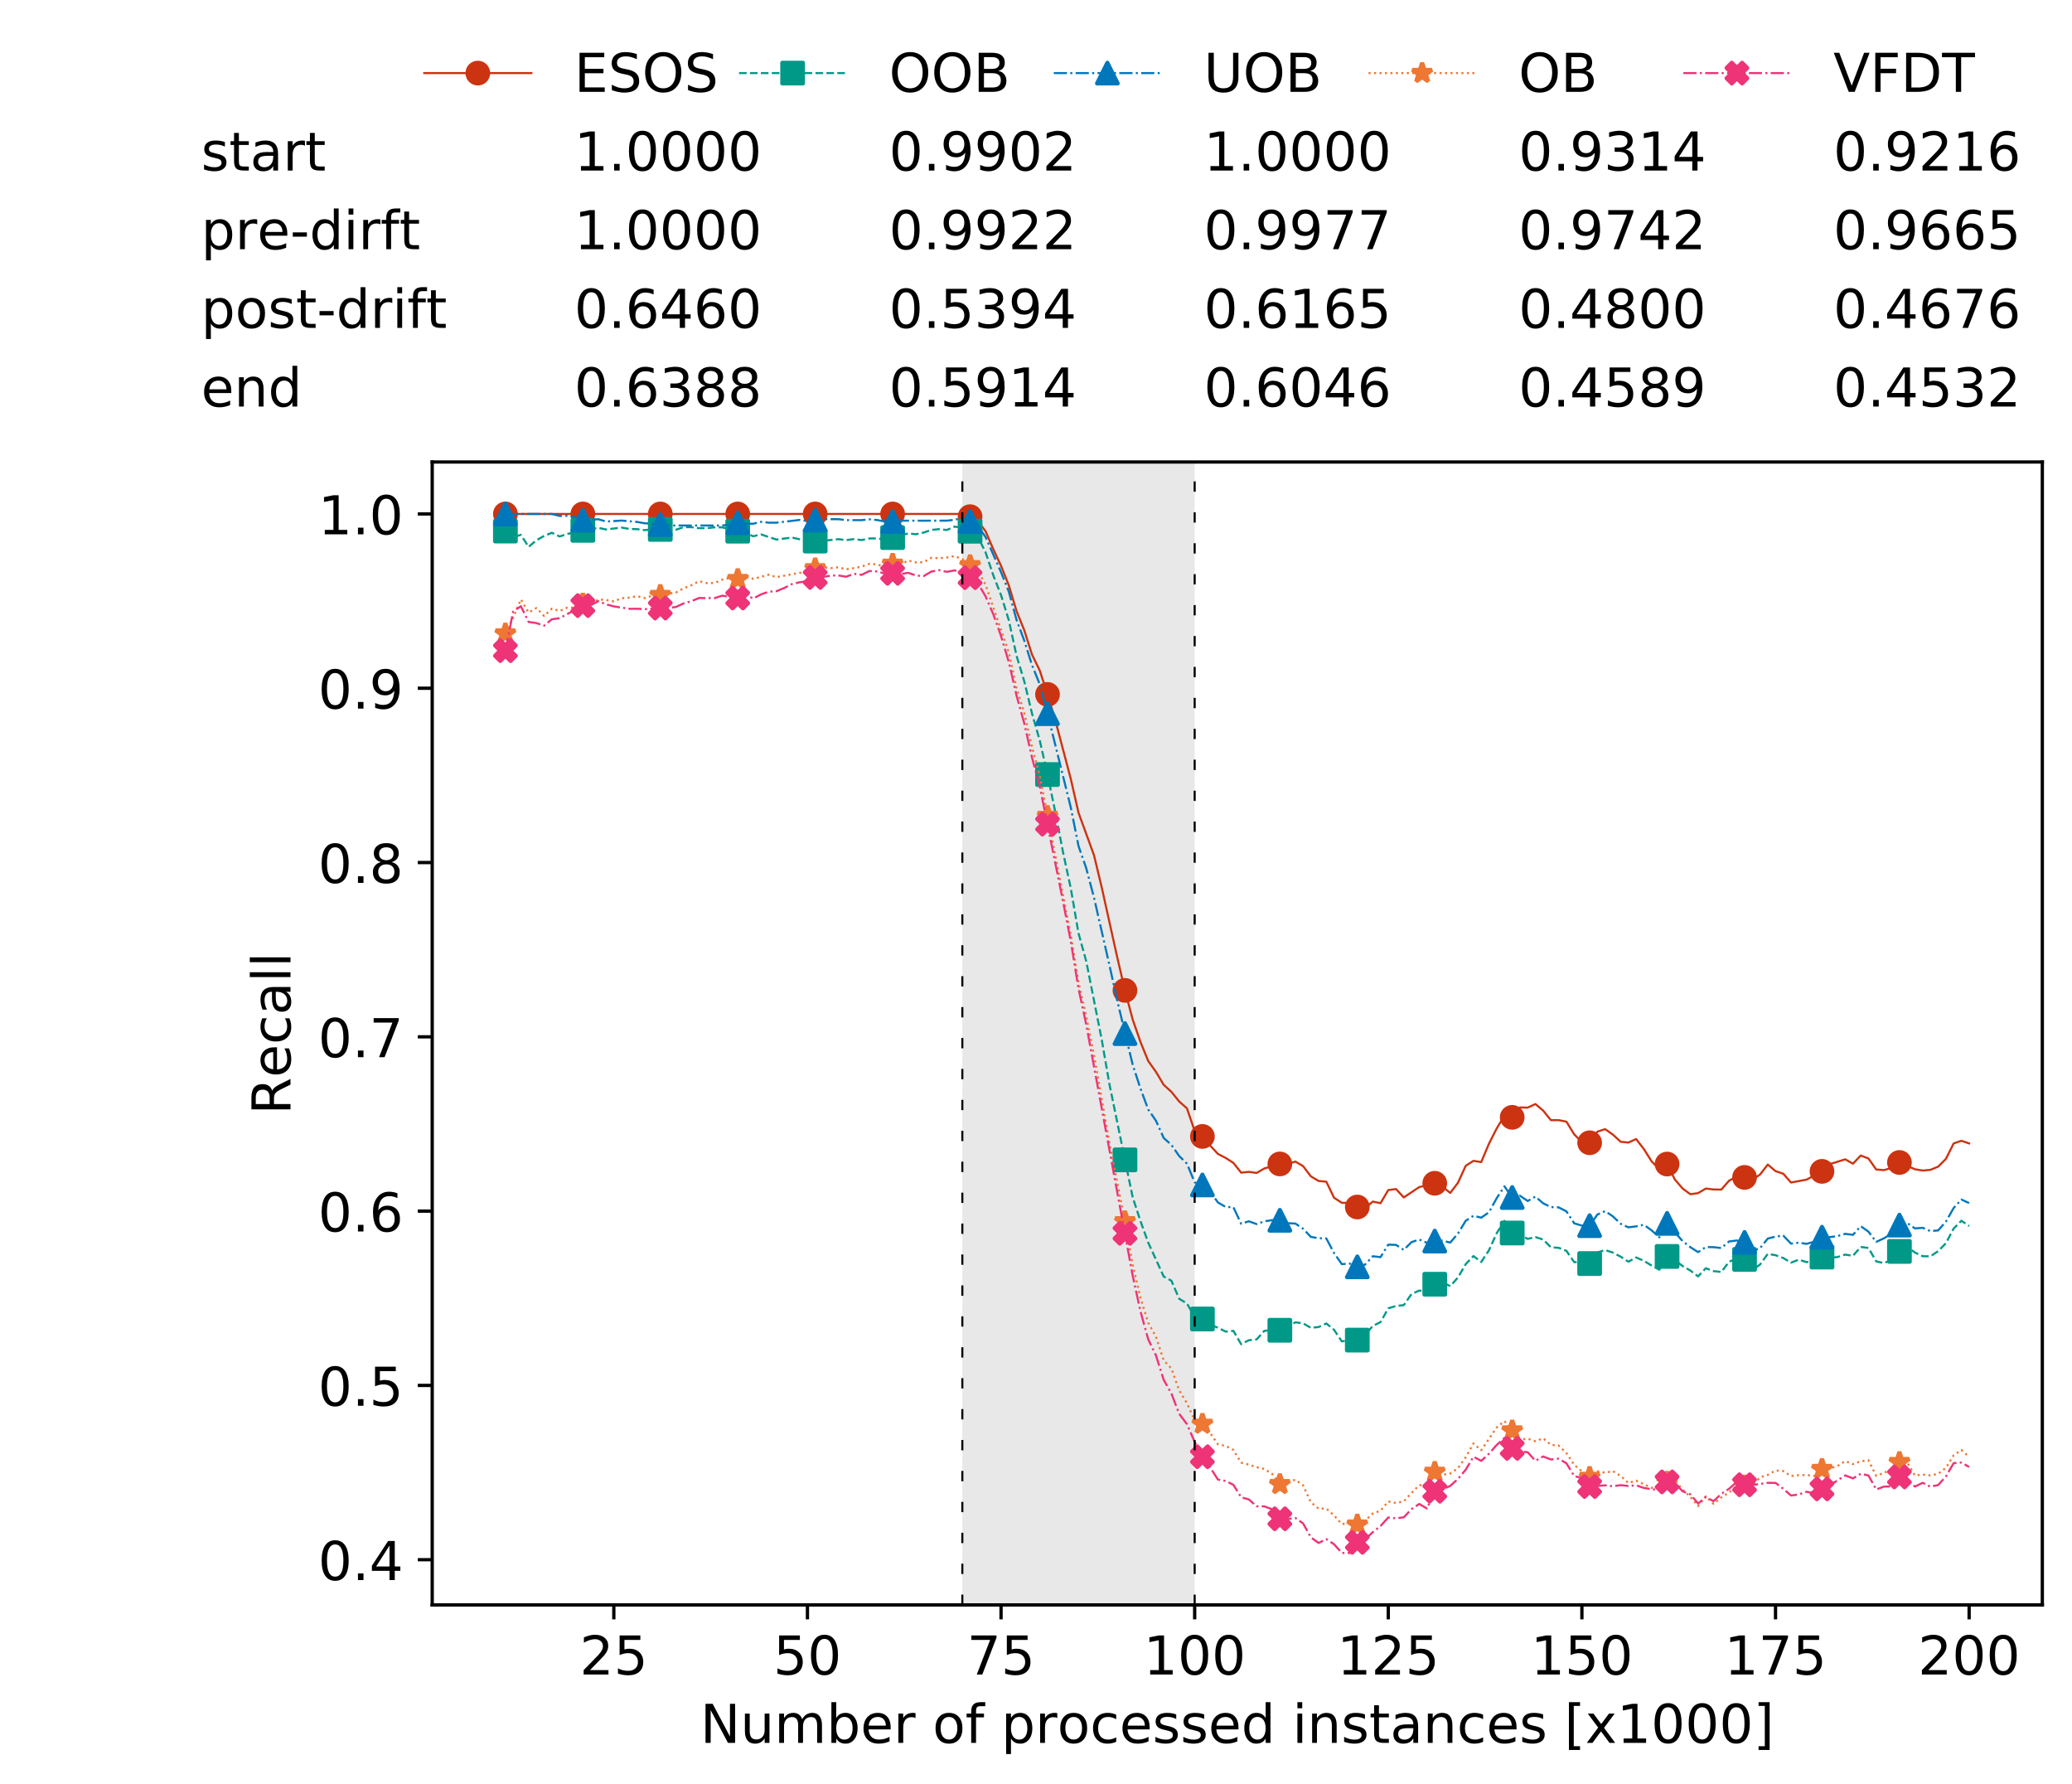 <?xml version="1.0" encoding="utf-8" standalone="no"?>
<!DOCTYPE svg PUBLIC "-//W3C//DTD SVG 1.1//EN"
  "http://www.w3.org/Graphics/SVG/1.1/DTD/svg11.dtd">
<!-- Created with matplotlib (https://matplotlib.org/) -->
<svg height="432.615pt" version="1.1" viewBox="0 0 502.65 432.615" width="502.65pt" xmlns="http://www.w3.org/2000/svg" xmlns:xlink="http://www.w3.org/1999/xlink">
 <defs>
  <style type="text/css">
*{stroke-linecap:butt;stroke-linejoin:round;white-space:pre;}
  </style>
 </defs>
 <g id="figure_1">
  <g id="patch_1">
   <path d="M 0 432.615 
L 502.65 432.615 
L 502.65 0 
L 0 0 
z
" style="fill:#ffffff;"/>
  </g>
  <g id="axes_1">
   <g id="patch_2">
    <path d="M 104.85 389.252 
L 495.45 389.252 
L 495.45 112.052 
L 104.85 112.052 
z
" style="fill:#ffffff;"/>
   </g>
   <g id="patch_3">
    <path clip-path="url(#p17a5751cba)" d="M 289.817 389.252 
L 289.817 112.052 
L 233.453 112.052 
L 233.453 389.252 
z
" style="fill:#d3d3d3;opacity:0.5;"/>
   </g>
   <g id="matplotlib.axis_1">
    <g id="xtick_1">
     <g id="line2d_1">
      <defs>
       <path d="M 0 0 
L 0 3.5 
" id="m4313b373cb" style="stroke:#000000;stroke-width:0.8;"/>
      </defs>
      <g>
       <use style="stroke:#000000;stroke-width:0.8;" x="148.908" xlink:href="#m4313b373cb" y="389.252"/>
      </g>
     </g>
     <g id="text_1">
      <!-- 25 -->
      <defs>
       <path d="M 19.188 8.297 
L 53.609 8.297 
L 53.609 0 
L 7.328 0 
L 7.328 8.297 
Q 12.938 14.109 22.625 23.891 
Q 32.328 33.688 34.812 36.531 
Q 39.547 41.844 41.422 45.531 
Q 43.312 49.219 43.312 52.781 
Q 43.312 58.594 39.234 62.25 
Q 35.156 65.922 28.609 65.922 
Q 23.969 65.922 18.812 64.312 
Q 13.672 62.703 7.812 59.422 
L 7.812 69.391 
Q 13.766 71.781 18.938 73 
Q 24.125 74.219 28.422 74.219 
Q 39.75 74.219 46.484 68.547 
Q 53.219 62.891 53.219 53.422 
Q 53.219 48.922 51.531 44.891 
Q 49.859 40.875 45.406 35.406 
Q 44.188 33.984 37.641 27.219 
Q 31.109 20.453 19.188 8.297 
z
" id="DejaVuSans-50"/>
       <path d="M 10.797 72.906 
L 49.516 72.906 
L 49.516 64.594 
L 19.828 64.594 
L 19.828 46.734 
Q 21.969 47.469 24.109 47.828 
Q 26.266 48.188 28.422 48.188 
Q 40.625 48.188 47.75 41.5 
Q 54.891 34.812 54.891 23.391 
Q 54.891 11.625 47.562 5.094 
Q 40.234 -1.422 26.906 -1.422 
Q 22.312 -1.422 17.547 -0.641 
Q 12.797 0.141 7.719 1.703 
L 7.719 11.625 
Q 12.109 9.234 16.797 8.062 
Q 21.484 6.891 26.703 6.891 
Q 35.156 6.891 40.078 11.328 
Q 45.016 15.766 45.016 23.391 
Q 45.016 31 40.078 35.438 
Q 35.156 39.891 26.703 39.891 
Q 22.75 39.891 18.812 39.016 
Q 14.891 38.141 10.797 36.281 
z
" id="DejaVuSans-53"/>
      </defs>
      <g transform="translate(140.636 406.13)scale(0.13 -0.13)">
       <use xlink:href="#DejaVuSans-50"/>
       <use x="63.623" xlink:href="#DejaVuSans-53"/>
      </g>
     </g>
    </g>
    <g id="xtick_2">
     <g id="line2d_2">
      <g>
       <use style="stroke:#000000;stroke-width:0.8;" x="195.877" xlink:href="#m4313b373cb" y="389.252"/>
      </g>
     </g>
     <g id="text_2">
      <!-- 50 -->
      <defs>
       <path d="M 31.781 66.406 
Q 24.172 66.406 20.328 58.906 
Q 16.5 51.422 16.5 36.375 
Q 16.5 21.391 20.328 13.891 
Q 24.172 6.391 31.781 6.391 
Q 39.453 6.391 43.281 13.891 
Q 47.125 21.391 47.125 36.375 
Q 47.125 51.422 43.281 58.906 
Q 39.453 66.406 31.781 66.406 
z
M 31.781 74.219 
Q 44.047 74.219 50.516 64.516 
Q 56.984 54.828 56.984 36.375 
Q 56.984 17.969 50.516 8.266 
Q 44.047 -1.422 31.781 -1.422 
Q 19.531 -1.422 13.062 8.266 
Q 6.594 17.969 6.594 36.375 
Q 6.594 54.828 13.062 64.516 
Q 19.531 74.219 31.781 74.219 
z
" id="DejaVuSans-48"/>
      </defs>
      <g transform="translate(187.606 406.13)scale(0.13 -0.13)">
       <use xlink:href="#DejaVuSans-53"/>
       <use x="63.623" xlink:href="#DejaVuSans-48"/>
      </g>
     </g>
    </g>
    <g id="xtick_3">
     <g id="line2d_3">
      <g>
       <use style="stroke:#000000;stroke-width:0.8;" x="242.847" xlink:href="#m4313b373cb" y="389.252"/>
      </g>
     </g>
     <g id="text_3">
      <!-- 75 -->
      <defs>
       <path d="M 8.203 72.906 
L 55.078 72.906 
L 55.078 68.703 
L 28.609 0 
L 18.312 0 
L 43.219 64.594 
L 8.203 64.594 
z
" id="DejaVuSans-55"/>
      </defs>
      <g transform="translate(234.576 406.13)scale(0.13 -0.13)">
       <use xlink:href="#DejaVuSans-55"/>
       <use x="63.623" xlink:href="#DejaVuSans-53"/>
      </g>
     </g>
    </g>
    <g id="xtick_4">
     <g id="line2d_4">
      <g>
       <use style="stroke:#000000;stroke-width:0.8;" x="289.817" xlink:href="#m4313b373cb" y="389.252"/>
      </g>
     </g>
     <g id="text_4">
      <!-- 100 -->
      <defs>
       <path d="M 12.406 8.297 
L 28.516 8.297 
L 28.516 63.922 
L 10.984 60.406 
L 10.984 69.391 
L 28.422 72.906 
L 38.281 72.906 
L 38.281 8.297 
L 54.391 8.297 
L 54.391 0 
L 12.406 0 
z
" id="DejaVuSans-49"/>
      </defs>
      <g transform="translate(277.41 406.13)scale(0.13 -0.13)">
       <use xlink:href="#DejaVuSans-49"/>
       <use x="63.623" xlink:href="#DejaVuSans-48"/>
       <use x="127.246" xlink:href="#DejaVuSans-48"/>
      </g>
     </g>
    </g>
    <g id="xtick_5">
     <g id="line2d_5">
      <g>
       <use style="stroke:#000000;stroke-width:0.8;" x="336.786" xlink:href="#m4313b373cb" y="389.252"/>
      </g>
     </g>
     <g id="text_5">
      <!-- 125 -->
      <g transform="translate(324.379 406.13)scale(0.13 -0.13)">
       <use xlink:href="#DejaVuSans-49"/>
       <use x="63.623" xlink:href="#DejaVuSans-50"/>
       <use x="127.246" xlink:href="#DejaVuSans-53"/>
      </g>
     </g>
    </g>
    <g id="xtick_6">
     <g id="line2d_6">
      <g>
       <use style="stroke:#000000;stroke-width:0.8;" x="383.756" xlink:href="#m4313b373cb" y="389.252"/>
      </g>
     </g>
     <g id="text_6">
      <!-- 150 -->
      <g transform="translate(371.349 406.13)scale(0.13 -0.13)">
       <use xlink:href="#DejaVuSans-49"/>
       <use x="63.623" xlink:href="#DejaVuSans-53"/>
       <use x="127.246" xlink:href="#DejaVuSans-48"/>
      </g>
     </g>
    </g>
    <g id="xtick_7">
     <g id="line2d_7">
      <g>
       <use style="stroke:#000000;stroke-width:0.8;" x="430.726" xlink:href="#m4313b373cb" y="389.252"/>
      </g>
     </g>
     <g id="text_7">
      <!-- 175 -->
      <g transform="translate(418.319 406.13)scale(0.13 -0.13)">
       <use xlink:href="#DejaVuSans-49"/>
       <use x="63.623" xlink:href="#DejaVuSans-55"/>
       <use x="127.246" xlink:href="#DejaVuSans-53"/>
      </g>
     </g>
    </g>
    <g id="xtick_8">
     <g id="line2d_8">
      <g>
       <use style="stroke:#000000;stroke-width:0.8;" x="477.695" xlink:href="#m4313b373cb" y="389.252"/>
      </g>
     </g>
     <g id="text_8">
      <!-- 200 -->
      <g transform="translate(465.289 406.13)scale(0.13 -0.13)">
       <use xlink:href="#DejaVuSans-50"/>
       <use x="63.623" xlink:href="#DejaVuSans-48"/>
       <use x="127.246" xlink:href="#DejaVuSans-48"/>
      </g>
     </g>
    </g>
    <g id="text_9">
     <!-- Number of processed instances [x1000] -->
     <defs>
      <path d="M 9.812 72.906 
L 23.094 72.906 
L 55.422 11.922 
L 55.422 72.906 
L 64.984 72.906 
L 64.984 0 
L 51.703 0 
L 19.391 60.984 
L 19.391 0 
L 9.812 0 
z
" id="DejaVuSans-78"/>
      <path d="M 8.5 21.578 
L 8.5 54.688 
L 17.484 54.688 
L 17.484 21.922 
Q 17.484 14.156 20.5 10.266 
Q 23.531 6.391 29.594 6.391 
Q 36.859 6.391 41.078 11.031 
Q 45.312 15.672 45.312 23.688 
L 45.312 54.688 
L 54.297 54.688 
L 54.297 0 
L 45.312 0 
L 45.312 8.406 
Q 42.047 3.422 37.719 1 
Q 33.406 -1.422 27.688 -1.422 
Q 18.266 -1.422 13.375 4.438 
Q 8.5 10.297 8.5 21.578 
z
M 31.109 56 
z
" id="DejaVuSans-117"/>
      <path d="M 52 44.188 
Q 55.375 50.25 60.062 53.125 
Q 64.75 56 71.094 56 
Q 79.641 56 84.281 50.016 
Q 88.922 44.047 88.922 33.016 
L 88.922 0 
L 79.891 0 
L 79.891 32.719 
Q 79.891 40.578 77.094 44.375 
Q 74.312 48.188 68.609 48.188 
Q 61.625 48.188 57.562 43.547 
Q 53.516 38.922 53.516 30.906 
L 53.516 0 
L 44.484 0 
L 44.484 32.719 
Q 44.484 40.625 41.703 44.406 
Q 38.922 48.188 33.109 48.188 
Q 26.219 48.188 22.156 43.531 
Q 18.109 38.875 18.109 30.906 
L 18.109 0 
L 9.078 0 
L 9.078 54.688 
L 18.109 54.688 
L 18.109 46.188 
Q 21.188 51.219 25.484 53.609 
Q 29.781 56 35.688 56 
Q 41.656 56 45.828 52.969 
Q 50 49.953 52 44.188 
z
" id="DejaVuSans-109"/>
      <path d="M 48.688 27.297 
Q 48.688 37.203 44.609 42.844 
Q 40.531 48.484 33.406 48.484 
Q 26.266 48.484 22.188 42.844 
Q 18.109 37.203 18.109 27.297 
Q 18.109 17.391 22.188 11.75 
Q 26.266 6.109 33.406 6.109 
Q 40.531 6.109 44.609 11.75 
Q 48.688 17.391 48.688 27.297 
z
M 18.109 46.391 
Q 20.953 51.266 25.266 53.625 
Q 29.594 56 35.594 56 
Q 45.562 56 51.781 48.094 
Q 58.016 40.188 58.016 27.297 
Q 58.016 14.406 51.781 6.484 
Q 45.562 -1.422 35.594 -1.422 
Q 29.594 -1.422 25.266 0.953 
Q 20.953 3.328 18.109 8.203 
L 18.109 0 
L 9.078 0 
L 9.078 75.984 
L 18.109 75.984 
z
" id="DejaVuSans-98"/>
      <path d="M 56.203 29.594 
L 56.203 25.203 
L 14.891 25.203 
Q 15.484 15.922 20.484 11.062 
Q 25.484 6.203 34.422 6.203 
Q 39.594 6.203 44.453 7.469 
Q 49.312 8.734 54.109 11.281 
L 54.109 2.781 
Q 49.266 0.734 44.188 -0.344 
Q 39.109 -1.422 33.891 -1.422 
Q 20.797 -1.422 13.156 6.188 
Q 5.516 13.812 5.516 26.812 
Q 5.516 40.234 12.766 48.109 
Q 20.016 56 32.328 56 
Q 43.359 56 49.781 48.891 
Q 56.203 41.797 56.203 29.594 
z
M 47.219 32.234 
Q 47.125 39.594 43.094 43.984 
Q 39.062 48.391 32.422 48.391 
Q 24.906 48.391 20.391 44.141 
Q 15.875 39.891 15.188 32.172 
z
" id="DejaVuSans-101"/>
      <path d="M 41.109 46.297 
Q 39.594 47.172 37.812 47.578 
Q 36.031 48 33.891 48 
Q 26.266 48 22.188 43.047 
Q 18.109 38.094 18.109 28.812 
L 18.109 0 
L 9.078 0 
L 9.078 54.688 
L 18.109 54.688 
L 18.109 46.188 
Q 20.953 51.172 25.484 53.578 
Q 30.031 56 36.531 56 
Q 37.453 56 38.578 55.875 
Q 39.703 55.766 41.062 55.516 
z
" id="DejaVuSans-114"/>
      <path id="DejaVuSans-32"/>
      <path d="M 30.609 48.391 
Q 23.391 48.391 19.188 42.75 
Q 14.984 37.109 14.984 27.297 
Q 14.984 17.484 19.156 11.844 
Q 23.344 6.203 30.609 6.203 
Q 37.797 6.203 41.984 11.859 
Q 46.188 17.531 46.188 27.297 
Q 46.188 37.016 41.984 42.703 
Q 37.797 48.391 30.609 48.391 
z
M 30.609 56 
Q 42.328 56 49.016 48.375 
Q 55.719 40.766 55.719 27.297 
Q 55.719 13.875 49.016 6.219 
Q 42.328 -1.422 30.609 -1.422 
Q 18.844 -1.422 12.172 6.219 
Q 5.516 13.875 5.516 27.297 
Q 5.516 40.766 12.172 48.375 
Q 18.844 56 30.609 56 
z
" id="DejaVuSans-111"/>
      <path d="M 37.109 75.984 
L 37.109 68.5 
L 28.516 68.5 
Q 23.688 68.5 21.797 66.547 
Q 19.922 64.594 19.922 59.516 
L 19.922 54.688 
L 34.719 54.688 
L 34.719 47.703 
L 19.922 47.703 
L 19.922 0 
L 10.891 0 
L 10.891 47.703 
L 2.297 47.703 
L 2.297 54.688 
L 10.891 54.688 
L 10.891 58.5 
Q 10.891 67.625 15.141 71.797 
Q 19.391 75.984 28.609 75.984 
z
" id="DejaVuSans-102"/>
      <path d="M 18.109 8.203 
L 18.109 -20.797 
L 9.078 -20.797 
L 9.078 54.688 
L 18.109 54.688 
L 18.109 46.391 
Q 20.953 51.266 25.266 53.625 
Q 29.594 56 35.594 56 
Q 45.562 56 51.781 48.094 
Q 58.016 40.188 58.016 27.297 
Q 58.016 14.406 51.781 6.484 
Q 45.562 -1.422 35.594 -1.422 
Q 29.594 -1.422 25.266 0.953 
Q 20.953 3.328 18.109 8.203 
z
M 48.688 27.297 
Q 48.688 37.203 44.609 42.844 
Q 40.531 48.484 33.406 48.484 
Q 26.266 48.484 22.188 42.844 
Q 18.109 37.203 18.109 27.297 
Q 18.109 17.391 22.188 11.75 
Q 26.266 6.109 33.406 6.109 
Q 40.531 6.109 44.609 11.75 
Q 48.688 17.391 48.688 27.297 
z
" id="DejaVuSans-112"/>
      <path d="M 48.781 52.594 
L 48.781 44.188 
Q 44.969 46.297 41.141 47.344 
Q 37.312 48.391 33.406 48.391 
Q 24.656 48.391 19.812 42.844 
Q 14.984 37.312 14.984 27.297 
Q 14.984 17.281 19.812 11.734 
Q 24.656 6.203 33.406 6.203 
Q 37.312 6.203 41.141 7.25 
Q 44.969 8.297 48.781 10.406 
L 48.781 2.094 
Q 45.016 0.344 40.984 -0.531 
Q 36.969 -1.422 32.422 -1.422 
Q 20.062 -1.422 12.781 6.344 
Q 5.516 14.109 5.516 27.297 
Q 5.516 40.672 12.859 48.328 
Q 20.219 56 33.016 56 
Q 37.156 56 41.109 55.141 
Q 45.062 54.297 48.781 52.594 
z
" id="DejaVuSans-99"/>
      <path d="M 44.281 53.078 
L 44.281 44.578 
Q 40.484 46.531 36.375 47.5 
Q 32.281 48.484 27.875 48.484 
Q 21.188 48.484 17.844 46.438 
Q 14.5 44.391 14.5 40.281 
Q 14.5 37.156 16.891 35.375 
Q 19.281 33.594 26.516 31.984 
L 29.594 31.297 
Q 39.156 29.25 43.188 25.516 
Q 47.219 21.781 47.219 15.094 
Q 47.219 7.469 41.188 3.016 
Q 35.156 -1.422 24.609 -1.422 
Q 20.219 -1.422 15.453 -0.562 
Q 10.688 0.297 5.422 2 
L 5.422 11.281 
Q 10.406 8.688 15.234 7.391 
Q 20.062 6.109 24.812 6.109 
Q 31.156 6.109 34.562 8.281 
Q 37.984 10.453 37.984 14.406 
Q 37.984 18.062 35.516 20.016 
Q 33.062 21.969 24.703 23.781 
L 21.578 24.516 
Q 13.234 26.266 9.516 29.906 
Q 5.812 33.547 5.812 39.891 
Q 5.812 47.609 11.281 51.797 
Q 16.75 56 26.812 56 
Q 31.781 56 36.172 55.266 
Q 40.578 54.547 44.281 53.078 
z
" id="DejaVuSans-115"/>
      <path d="M 45.406 46.391 
L 45.406 75.984 
L 54.391 75.984 
L 54.391 0 
L 45.406 0 
L 45.406 8.203 
Q 42.578 3.328 38.25 0.953 
Q 33.938 -1.422 27.875 -1.422 
Q 17.969 -1.422 11.734 6.484 
Q 5.516 14.406 5.516 27.297 
Q 5.516 40.188 11.734 48.094 
Q 17.969 56 27.875 56 
Q 33.938 56 38.25 53.625 
Q 42.578 51.266 45.406 46.391 
z
M 14.797 27.297 
Q 14.797 17.391 18.875 11.75 
Q 22.953 6.109 30.078 6.109 
Q 37.203 6.109 41.297 11.75 
Q 45.406 17.391 45.406 27.297 
Q 45.406 37.203 41.297 42.844 
Q 37.203 48.484 30.078 48.484 
Q 22.953 48.484 18.875 42.844 
Q 14.797 37.203 14.797 27.297 
z
" id="DejaVuSans-100"/>
      <path d="M 9.422 54.688 
L 18.406 54.688 
L 18.406 0 
L 9.422 0 
z
M 9.422 75.984 
L 18.406 75.984 
L 18.406 64.594 
L 9.422 64.594 
z
" id="DejaVuSans-105"/>
      <path d="M 54.891 33.016 
L 54.891 0 
L 45.906 0 
L 45.906 32.719 
Q 45.906 40.484 42.875 44.328 
Q 39.844 48.188 33.797 48.188 
Q 26.516 48.188 22.312 43.547 
Q 18.109 38.922 18.109 30.906 
L 18.109 0 
L 9.078 0 
L 9.078 54.688 
L 18.109 54.688 
L 18.109 46.188 
Q 21.344 51.125 25.703 53.562 
Q 30.078 56 35.797 56 
Q 45.219 56 50.047 50.172 
Q 54.891 44.344 54.891 33.016 
z
" id="DejaVuSans-110"/>
      <path d="M 18.312 70.219 
L 18.312 54.688 
L 36.812 54.688 
L 36.812 47.703 
L 18.312 47.703 
L 18.312 18.016 
Q 18.312 11.328 20.141 9.422 
Q 21.969 7.516 27.594 7.516 
L 36.812 7.516 
L 36.812 0 
L 27.594 0 
Q 17.188 0 13.234 3.875 
Q 9.281 7.766 9.281 18.016 
L 9.281 47.703 
L 2.688 47.703 
L 2.688 54.688 
L 9.281 54.688 
L 9.281 70.219 
z
" id="DejaVuSans-116"/>
      <path d="M 34.281 27.484 
Q 23.391 27.484 19.188 25 
Q 14.984 22.516 14.984 16.5 
Q 14.984 11.719 18.141 8.906 
Q 21.297 6.109 26.703 6.109 
Q 34.188 6.109 38.703 11.406 
Q 43.219 16.703 43.219 25.484 
L 43.219 27.484 
z
M 52.203 31.203 
L 52.203 0 
L 43.219 0 
L 43.219 8.297 
Q 40.141 3.328 35.547 0.953 
Q 30.953 -1.422 24.312 -1.422 
Q 15.922 -1.422 10.953 3.297 
Q 6 8.016 6 15.922 
Q 6 25.141 12.172 29.828 
Q 18.359 34.516 30.609 34.516 
L 43.219 34.516 
L 43.219 35.406 
Q 43.219 41.609 39.141 45 
Q 35.062 48.391 27.688 48.391 
Q 23 48.391 18.547 47.266 
Q 14.109 46.141 10.016 43.891 
L 10.016 52.203 
Q 14.938 54.109 19.578 55.047 
Q 24.219 56 28.609 56 
Q 40.484 56 46.344 49.844 
Q 52.203 43.703 52.203 31.203 
z
" id="DejaVuSans-97"/>
      <path d="M 8.594 75.984 
L 29.297 75.984 
L 29.297 69 
L 17.578 69 
L 17.578 -6.203 
L 29.297 -6.203 
L 29.297 -13.188 
L 8.594 -13.188 
z
" id="DejaVuSans-91"/>
      <path d="M 54.891 54.688 
L 35.109 28.078 
L 55.906 0 
L 45.312 0 
L 29.391 21.484 
L 13.484 0 
L 2.875 0 
L 24.125 28.609 
L 4.688 54.688 
L 15.281 54.688 
L 29.781 35.203 
L 44.281 54.688 
z
" id="DejaVuSans-120"/>
      <path d="M 30.422 75.984 
L 30.422 -13.188 
L 9.719 -13.188 
L 9.719 -6.203 
L 21.391 -6.203 
L 21.391 69 
L 9.719 69 
L 9.719 75.984 
z
" id="DejaVuSans-93"/>
     </defs>
     <g transform="translate(169.881 422.711)scale(0.13 -0.13)">
      <use xlink:href="#DejaVuSans-78"/>
      <use x="74.805" xlink:href="#DejaVuSans-117"/>
      <use x="138.184" xlink:href="#DejaVuSans-109"/>
      <use x="235.596" xlink:href="#DejaVuSans-98"/>
      <use x="299.072" xlink:href="#DejaVuSans-101"/>
      <use x="360.596" xlink:href="#DejaVuSans-114"/>
      <use x="401.709" xlink:href="#DejaVuSans-32"/>
      <use x="433.496" xlink:href="#DejaVuSans-111"/>
      <use x="494.678" xlink:href="#DejaVuSans-102"/>
      <use x="529.883" xlink:href="#DejaVuSans-32"/>
      <use x="561.67" xlink:href="#DejaVuSans-112"/>
      <use x="625.146" xlink:href="#DejaVuSans-114"/>
      <use x="666.229" xlink:href="#DejaVuSans-111"/>
      <use x="727.41" xlink:href="#DejaVuSans-99"/>
      <use x="782.391" xlink:href="#DejaVuSans-101"/>
      <use x="843.914" xlink:href="#DejaVuSans-115"/>
      <use x="896.014" xlink:href="#DejaVuSans-115"/>
      <use x="948.113" xlink:href="#DejaVuSans-101"/>
      <use x="1009.637" xlink:href="#DejaVuSans-100"/>
      <use x="1073.113" xlink:href="#DejaVuSans-32"/>
      <use x="1104.9" xlink:href="#DejaVuSans-105"/>
      <use x="1132.684" xlink:href="#DejaVuSans-110"/>
      <use x="1196.062" xlink:href="#DejaVuSans-115"/>
      <use x="1248.162" xlink:href="#DejaVuSans-116"/>
      <use x="1287.371" xlink:href="#DejaVuSans-97"/>
      <use x="1348.65" xlink:href="#DejaVuSans-110"/>
      <use x="1412.029" xlink:href="#DejaVuSans-99"/>
      <use x="1467.01" xlink:href="#DejaVuSans-101"/>
      <use x="1528.533" xlink:href="#DejaVuSans-115"/>
      <use x="1580.633" xlink:href="#DejaVuSans-32"/>
      <use x="1612.42" xlink:href="#DejaVuSans-91"/>
      <use x="1651.434" xlink:href="#DejaVuSans-120"/>
      <use x="1710.613" xlink:href="#DejaVuSans-49"/>
      <use x="1774.236" xlink:href="#DejaVuSans-48"/>
      <use x="1837.859" xlink:href="#DejaVuSans-48"/>
      <use x="1901.482" xlink:href="#DejaVuSans-48"/>
      <use x="1965.105" xlink:href="#DejaVuSans-93"/>
     </g>
    </g>
   </g>
   <g id="matplotlib.axis_2">
    <g id="ytick_1">
     <g id="line2d_9">
      <defs>
       <path d="M 0 0 
L -3.5 0 
" id="mca54da3496" style="stroke:#000000;stroke-width:0.8;"/>
      </defs>
      <g>
       <use style="stroke:#000000;stroke-width:0.8;" x="104.85" xlink:href="#mca54da3496" y="378.28"/>
      </g>
     </g>
     <g id="text_10">
      <!-- 0.4 -->
      <defs>
       <path d="M 10.688 12.406 
L 21 12.406 
L 21 0 
L 10.688 0 
z
" id="DejaVuSans-46"/>
       <path d="M 37.797 64.312 
L 12.891 25.391 
L 37.797 25.391 
z
M 35.203 72.906 
L 47.609 72.906 
L 47.609 25.391 
L 58.016 25.391 
L 58.016 17.188 
L 47.609 17.188 
L 47.609 0 
L 37.797 0 
L 37.797 17.188 
L 4.891 17.188 
L 4.891 26.703 
z
" id="DejaVuSans-52"/>
      </defs>
      <g transform="translate(77.176 383.219)scale(0.13 -0.13)">
       <use xlink:href="#DejaVuSans-48"/>
       <use x="63.623" xlink:href="#DejaVuSans-46"/>
       <use x="95.41" xlink:href="#DejaVuSans-52"/>
      </g>
     </g>
    </g>
    <g id="ytick_2">
     <g id="line2d_10">
      <g>
       <use style="stroke:#000000;stroke-width:0.8;" x="104.85" xlink:href="#mca54da3496" y="336.009"/>
      </g>
     </g>
     <g id="text_11">
      <!-- 0.5 -->
      <g transform="translate(77.176 340.948)scale(0.13 -0.13)">
       <use xlink:href="#DejaVuSans-48"/>
       <use x="63.623" xlink:href="#DejaVuSans-46"/>
       <use x="95.41" xlink:href="#DejaVuSans-53"/>
      </g>
     </g>
    </g>
    <g id="ytick_3">
     <g id="line2d_11">
      <g>
       <use style="stroke:#000000;stroke-width:0.8;" x="104.85" xlink:href="#mca54da3496" y="293.737"/>
      </g>
     </g>
     <g id="text_12">
      <!-- 0.6 -->
      <defs>
       <path d="M 33.016 40.375 
Q 26.375 40.375 22.484 35.828 
Q 18.609 31.297 18.609 23.391 
Q 18.609 15.531 22.484 10.953 
Q 26.375 6.391 33.016 6.391 
Q 39.656 6.391 43.531 10.953 
Q 47.406 15.531 47.406 23.391 
Q 47.406 31.297 43.531 35.828 
Q 39.656 40.375 33.016 40.375 
z
M 52.594 71.297 
L 52.594 62.312 
Q 48.875 64.062 45.094 64.984 
Q 41.312 65.922 37.594 65.922 
Q 27.828 65.922 22.672 59.328 
Q 17.531 52.734 16.797 39.406 
Q 19.672 43.656 24.016 45.922 
Q 28.375 48.188 33.594 48.188 
Q 44.578 48.188 50.953 41.516 
Q 57.328 34.859 57.328 23.391 
Q 57.328 12.156 50.688 5.359 
Q 44.047 -1.422 33.016 -1.422 
Q 20.359 -1.422 13.672 8.266 
Q 6.984 17.969 6.984 36.375 
Q 6.984 53.656 15.188 63.938 
Q 23.391 74.219 37.203 74.219 
Q 40.922 74.219 44.703 73.484 
Q 48.484 72.75 52.594 71.297 
z
" id="DejaVuSans-54"/>
      </defs>
      <g transform="translate(77.176 298.676)scale(0.13 -0.13)">
       <use xlink:href="#DejaVuSans-48"/>
       <use x="63.623" xlink:href="#DejaVuSans-46"/>
       <use x="95.41" xlink:href="#DejaVuSans-54"/>
      </g>
     </g>
    </g>
    <g id="ytick_4">
     <g id="line2d_12">
      <g>
       <use style="stroke:#000000;stroke-width:0.8;" x="104.85" xlink:href="#mca54da3496" y="251.466"/>
      </g>
     </g>
     <g id="text_13">
      <!-- 0.7 -->
      <g transform="translate(77.176 256.405)scale(0.13 -0.13)">
       <use xlink:href="#DejaVuSans-48"/>
       <use x="63.623" xlink:href="#DejaVuSans-46"/>
       <use x="95.41" xlink:href="#DejaVuSans-55"/>
      </g>
     </g>
    </g>
    <g id="ytick_5">
     <g id="line2d_13">
      <g>
       <use style="stroke:#000000;stroke-width:0.8;" x="104.85" xlink:href="#mca54da3496" y="209.195"/>
      </g>
     </g>
     <g id="text_14">
      <!-- 0.8 -->
      <defs>
       <path d="M 31.781 34.625 
Q 24.75 34.625 20.719 30.859 
Q 16.703 27.094 16.703 20.516 
Q 16.703 13.922 20.719 10.156 
Q 24.75 6.391 31.781 6.391 
Q 38.812 6.391 42.859 10.172 
Q 46.922 13.969 46.922 20.516 
Q 46.922 27.094 42.891 30.859 
Q 38.875 34.625 31.781 34.625 
z
M 21.922 38.812 
Q 15.578 40.375 12.031 44.719 
Q 8.5 49.078 8.5 55.328 
Q 8.5 64.062 14.719 69.141 
Q 20.953 74.219 31.781 74.219 
Q 42.672 74.219 48.875 69.141 
Q 55.078 64.062 55.078 55.328 
Q 55.078 49.078 51.531 44.719 
Q 48 40.375 41.703 38.812 
Q 48.828 37.156 52.797 32.312 
Q 56.781 27.484 56.781 20.516 
Q 56.781 9.906 50.312 4.234 
Q 43.844 -1.422 31.781 -1.422 
Q 19.734 -1.422 13.25 4.234 
Q 6.781 9.906 6.781 20.516 
Q 6.781 27.484 10.781 32.312 
Q 14.797 37.156 21.922 38.812 
z
M 18.312 54.391 
Q 18.312 48.734 21.844 45.562 
Q 25.391 42.391 31.781 42.391 
Q 38.141 42.391 41.719 45.562 
Q 45.312 48.734 45.312 54.391 
Q 45.312 60.062 41.719 63.234 
Q 38.141 66.406 31.781 66.406 
Q 25.391 66.406 21.844 63.234 
Q 18.312 60.062 18.312 54.391 
z
" id="DejaVuSans-56"/>
      </defs>
      <g transform="translate(77.176 214.134)scale(0.13 -0.13)">
       <use xlink:href="#DejaVuSans-48"/>
       <use x="63.623" xlink:href="#DejaVuSans-46"/>
       <use x="95.41" xlink:href="#DejaVuSans-56"/>
      </g>
     </g>
    </g>
    <g id="ytick_6">
     <g id="line2d_14">
      <g>
       <use style="stroke:#000000;stroke-width:0.8;" x="104.85" xlink:href="#mca54da3496" y="166.923"/>
      </g>
     </g>
     <g id="text_15">
      <!-- 0.9 -->
      <defs>
       <path d="M 10.984 1.516 
L 10.984 10.5 
Q 14.703 8.734 18.5 7.812 
Q 22.312 6.891 25.984 6.891 
Q 35.75 6.891 40.891 13.453 
Q 46.047 20.016 46.781 33.406 
Q 43.953 29.203 39.594 26.953 
Q 35.25 24.703 29.984 24.703 
Q 19.047 24.703 12.672 31.312 
Q 6.297 37.938 6.297 49.422 
Q 6.297 60.641 12.938 67.422 
Q 19.578 74.219 30.609 74.219 
Q 43.266 74.219 49.922 64.516 
Q 56.594 54.828 56.594 36.375 
Q 56.594 19.141 48.406 8.859 
Q 40.234 -1.422 26.422 -1.422 
Q 22.703 -1.422 18.891 -0.688 
Q 15.094 0.047 10.984 1.516 
z
M 30.609 32.422 
Q 37.25 32.422 41.125 36.953 
Q 45.016 41.5 45.016 49.422 
Q 45.016 57.281 41.125 61.844 
Q 37.25 66.406 30.609 66.406 
Q 23.969 66.406 20.094 61.844 
Q 16.219 57.281 16.219 49.422 
Q 16.219 41.5 20.094 36.953 
Q 23.969 32.422 30.609 32.422 
z
" id="DejaVuSans-57"/>
      </defs>
      <g transform="translate(77.176 171.862)scale(0.13 -0.13)">
       <use xlink:href="#DejaVuSans-48"/>
       <use x="63.623" xlink:href="#DejaVuSans-46"/>
       <use x="95.41" xlink:href="#DejaVuSans-57"/>
      </g>
     </g>
    </g>
    <g id="ytick_7">
     <g id="line2d_15">
      <g>
       <use style="stroke:#000000;stroke-width:0.8;" x="104.85" xlink:href="#mca54da3496" y="124.652"/>
      </g>
     </g>
     <g id="text_16">
      <!-- 1.0 -->
      <g transform="translate(77.176 129.591)scale(0.13 -0.13)">
       <use xlink:href="#DejaVuSans-49"/>
       <use x="63.623" xlink:href="#DejaVuSans-46"/>
       <use x="95.41" xlink:href="#DejaVuSans-48"/>
      </g>
     </g>
    </g>
    <g id="text_17">
     <!-- Recall -->
     <defs>
      <path d="M 44.391 34.188 
Q 47.562 33.109 50.562 29.594 
Q 53.562 26.078 56.594 19.922 
L 66.609 0 
L 56 0 
L 46.688 18.703 
Q 43.062 26.031 39.672 28.422 
Q 36.281 30.812 30.422 30.812 
L 19.672 30.812 
L 19.672 0 
L 9.812 0 
L 9.812 72.906 
L 32.078 72.906 
Q 44.578 72.906 50.734 67.672 
Q 56.891 62.453 56.891 51.906 
Q 56.891 45.016 53.688 40.469 
Q 50.484 35.938 44.391 34.188 
z
M 19.672 64.797 
L 19.672 38.922 
L 32.078 38.922 
Q 39.203 38.922 42.844 42.219 
Q 46.484 45.516 46.484 51.906 
Q 46.484 58.297 42.844 61.547 
Q 39.203 64.797 32.078 64.797 
z
" id="DejaVuSans-82"/>
      <path d="M 9.422 75.984 
L 18.406 75.984 
L 18.406 0 
L 9.422 0 
z
" id="DejaVuSans-108"/>
     </defs>
     <g transform="translate(70.472 270.333)rotate(-90)scale(0.13 -0.13)">
      <use xlink:href="#DejaVuSans-82"/>
      <use x="69.42" xlink:href="#DejaVuSans-101"/>
      <use x="130.943" xlink:href="#DejaVuSans-99"/>
      <use x="185.924" xlink:href="#DejaVuSans-97"/>
      <use x="247.203" xlink:href="#DejaVuSans-108"/>
      <use x="274.986" xlink:href="#DejaVuSans-108"/>
     </g>
    </g>
   </g>
   <g id="line2d_16"/>
   <g id="line2d_17"/>
   <g id="line2d_18"/>
   <g id="line2d_19"/>
   <g id="line2d_20"/>
   <g id="line2d_21">
    <path clip-path="url(#p17a5751cba)" d="M 122.605 124.652 
L 233.453 124.652 
L 235.332 125.312 
L 237.211 126.391 
L 239.089 128.838 
L 240.968 133.211 
L 242.847 137.237 
L 244.726 141.958 
L 246.605 148.199 
L 248.483 152.852 
L 250.362 158.77 
L 252.241 162.634 
L 254.12 168.418 
L 255.998 174.658 
L 259.756 188.872 
L 261.635 197.104 
L 265.392 207.406 
L 267.271 215.226 
L 271.029 232.171 
L 272.908 240.202 
L 274.786 247.289 
L 276.665 252.698 
L 278.544 257.319 
L 280.423 259.955 
L 282.302 263.108 
L 284.18 264.818 
L 286.059 267.146 
L 287.938 268.805 
L 289.817 274.294 
L 291.695 275.624 
L 293.574 277.838 
L 295.453 279.857 
L 297.332 280.834 
L 299.211 282.038 
L 301.089 284.405 
L 302.968 284.216 
L 304.847 284.477 
L 306.726 283.392 
L 310.483 282.293 
L 312.362 282.357 
L 314.241 281.718 
L 316.12 282.824 
L 317.998 285.302 
L 319.877 286.416 
L 321.756 286.612 
L 323.635 290.506 
L 325.514 291.72 
L 327.392 291.761 
L 329.271 292.741 
L 331.15 293.002 
L 333.029 291.428 
L 334.908 291.811 
L 336.786 288.631 
L 338.665 288.386 
L 340.544 290.422 
L 344.302 287.903 
L 348.059 286.984 
L 349.938 287.813 
L 351.817 289.325 
L 353.695 286.851 
L 355.574 282.744 
L 357.453 281.542 
L 359.332 281.85 
L 361.211 277.387 
L 363.089 273.684 
L 364.968 270.586 
L 366.847 270.992 
L 368.726 268.595 
L 370.605 268.636 
L 372.483 267.764 
L 374.362 269.363 
L 376.241 271.682 
L 378.12 271.675 
L 379.998 272.035 
L 381.877 275.101 
L 383.756 277.015 
L 385.635 277.159 
L 387.514 274.462 
L 389.392 273.861 
L 391.271 275.177 
L 393.15 276.908 
L 395.029 277.114 
L 396.908 276.252 
L 398.786 278.688 
L 400.665 281.66 
L 402.544 283.57 
L 404.423 282.322 
L 406.302 286.058 
L 408.18 288.252 
L 410.059 289.639 
L 411.938 289.376 
L 413.817 288.267 
L 415.695 288.482 
L 417.574 288.521 
L 419.453 286.359 
L 421.332 285.332 
L 423.211 285.562 
L 425.089 286.165 
L 426.968 284.868 
L 428.847 282.447 
L 430.726 284.033 
L 432.605 284.667 
L 434.483 286.797 
L 438.241 286.111 
L 441.998 284.093 
L 443.877 282.35 
L 447.635 281.172 
L 449.514 282.238 
L 451.392 280.257 
L 453.271 280.966 
L 455.15 283.638 
L 457.029 283.789 
L 458.908 283.271 
L 460.786 281.937 
L 464.544 283.583 
L 466.423 283.9 
L 468.302 283.725 
L 470.18 282.949 
L 472.059 281.077 
L 473.938 277.322 
L 475.817 276.682 
L 477.695 277.322 
L 477.695 277.322 
" style="fill:none;stroke:#cc3311;stroke-linecap:square;stroke-width:0.5;"/>
    <defs>
     <path d="M 0 2.5 
C 0.663 2.5 1.299 2.237 1.768 1.768 
C 2.237 1.299 2.5 0.663 2.5 0 
C 2.5 -0.663 2.237 -1.299 1.768 -1.768 
C 1.299 -2.237 0.663 -2.5 0 -2.5 
C -0.663 -2.5 -1.299 -2.237 -1.768 -1.768 
C -2.237 -1.299 -2.5 -0.663 -2.5 0 
C -2.5 0.663 -2.237 1.299 -1.768 1.768 
C -1.299 2.237 -0.663 2.5 0 2.5 
z
" id="m6f095c69d2" style="stroke:#cc3311;"/>
    </defs>
    <g clip-path="url(#p17a5751cba)">
     <use style="fill:#cc3311;stroke:#cc3311;" x="122.605" xlink:href="#m6f095c69d2" y="124.652"/>
     <use style="fill:#cc3311;stroke:#cc3311;" x="141.392" xlink:href="#m6f095c69d2" y="124.652"/>
     <use style="fill:#cc3311;stroke:#cc3311;" x="160.18" xlink:href="#m6f095c69d2" y="124.652"/>
     <use style="fill:#cc3311;stroke:#cc3311;" x="178.968" xlink:href="#m6f095c69d2" y="124.652"/>
     <use style="fill:#cc3311;stroke:#cc3311;" x="197.756" xlink:href="#m6f095c69d2" y="124.652"/>
     <use style="fill:#cc3311;stroke:#cc3311;" x="216.544" xlink:href="#m6f095c69d2" y="124.652"/>
     <use style="fill:#cc3311;stroke:#cc3311;" x="235.332" xlink:href="#m6f095c69d2" y="125.312"/>
     <use style="fill:#cc3311;stroke:#cc3311;" x="254.12" xlink:href="#m6f095c69d2" y="168.418"/>
     <use style="fill:#cc3311;stroke:#cc3311;" x="272.908" xlink:href="#m6f095c69d2" y="240.202"/>
     <use style="fill:#cc3311;stroke:#cc3311;" x="291.695" xlink:href="#m6f095c69d2" y="275.624"/>
     <use style="fill:#cc3311;stroke:#cc3311;" x="310.483" xlink:href="#m6f095c69d2" y="282.293"/>
     <use style="fill:#cc3311;stroke:#cc3311;" x="329.271" xlink:href="#m6f095c69d2" y="292.741"/>
     <use style="fill:#cc3311;stroke:#cc3311;" x="348.059" xlink:href="#m6f095c69d2" y="286.984"/>
     <use style="fill:#cc3311;stroke:#cc3311;" x="366.847" xlink:href="#m6f095c69d2" y="270.992"/>
     <use style="fill:#cc3311;stroke:#cc3311;" x="385.635" xlink:href="#m6f095c69d2" y="277.159"/>
     <use style="fill:#cc3311;stroke:#cc3311;" x="404.423" xlink:href="#m6f095c69d2" y="282.322"/>
     <use style="fill:#cc3311;stroke:#cc3311;" x="423.211" xlink:href="#m6f095c69d2" y="285.562"/>
     <use style="fill:#cc3311;stroke:#cc3311;" x="441.998" xlink:href="#m6f095c69d2" y="284.093"/>
     <use style="fill:#cc3311;stroke:#cc3311;" x="460.786" xlink:href="#m6f095c69d2" y="281.937"/>
    </g>
   </g>
   <g id="line2d_22"/>
   <g id="line2d_23"/>
   <g id="line2d_24"/>
   <g id="line2d_25"/>
   <g id="line2d_26">
    <path clip-path="url(#p17a5751cba)" d="M 122.605 128.796 
L 124.483 130.276 
L 126.362 129.718 
L 128.241 132.637 
L 130.12 131.04 
L 131.998 129.975 
L 133.877 129.215 
L 135.756 130.112 
L 137.635 129.505 
L 141.392 128.623 
L 145.15 128.012 
L 147.029 128.421 
L 150.786 127.95 
L 152.665 128.285 
L 154.544 128.336 
L 156.423 128.578 
L 158.302 128.382 
L 163.938 128.492 
L 165.817 127.858 
L 167.695 127.858 
L 169.574 128.098 
L 171.453 128.098 
L 173.332 127.902 
L 175.211 127.902 
L 180.847 129.238 
L 182.726 130.067 
L 184.605 129.612 
L 188.362 130.857 
L 192.12 130.368 
L 195.877 131.224 
L 199.635 131.159 
L 203.392 130.766 
L 205.271 130.998 
L 207.15 130.758 
L 209.029 130.98 
L 210.908 130.589 
L 212.786 130.589 
L 214.665 130.842 
L 220.302 129.369 
L 222.18 129.577 
L 224.059 129.165 
L 225.938 128.524 
L 227.817 128.336 
L 229.695 128.537 
L 231.574 127.732 
L 233.453 127.964 
L 235.332 128.838 
L 237.211 130.175 
L 239.089 133.957 
L 240.968 139.545 
L 242.847 144.345 
L 244.726 150.416 
L 246.605 159.05 
L 248.483 165.255 
L 250.362 173.075 
L 252.241 179.625 
L 254.12 187.857 
L 255.998 196.915 
L 257.877 206.674 
L 259.756 215.4 
L 261.635 226.332 
L 263.514 233.142 
L 267.271 252.159 
L 269.15 263.034 
L 272.908 281.313 
L 274.786 290.396 
L 276.665 296.153 
L 278.544 301.358 
L 282.302 309.597 
L 284.18 310.63 
L 286.059 314.993 
L 287.938 316.145 
L 289.817 319.347 
L 291.695 319.904 
L 293.574 321.313 
L 295.453 322.001 
L 297.332 322.956 
L 299.211 322.778 
L 301.089 326.012 
L 302.968 325.047 
L 304.847 324.853 
L 306.726 322.766 
L 308.605 322.634 
L 310.483 322.635 
L 312.362 321.741 
L 314.241 320.707 
L 316.12 320.95 
L 317.998 322.043 
L 319.877 321.85 
L 321.756 320.987 
L 323.635 322.526 
L 325.514 325.337 
L 327.392 325.039 
L 329.271 325.019 
L 331.15 323.704 
L 333.029 321.594 
L 334.908 320.647 
L 336.786 317.311 
L 338.665 316.741 
L 340.544 316.536 
L 342.423 313.842 
L 344.302 313.005 
L 346.18 313.236 
L 348.059 311.468 
L 349.938 311.015 
L 351.817 311.929 
L 353.695 309.827 
L 355.574 306.59 
L 357.453 304.639 
L 359.332 306.079 
L 361.211 303.234 
L 363.089 299.083 
L 364.968 296.101 
L 366.847 299.049 
L 368.726 299.485 
L 370.605 300.471 
L 372.483 300.024 
L 374.362 300.645 
L 376.241 302.507 
L 378.12 302.635 
L 379.998 303.367 
L 381.877 306.094 
L 383.756 306.201 
L 385.635 306.458 
L 387.514 303.769 
L 389.392 303.176 
L 391.271 303.794 
L 393.15 304.78 
L 395.029 306.007 
L 396.908 304.979 
L 398.786 305.793 
L 400.665 306.938 
L 402.544 307.948 
L 404.423 304.727 
L 406.302 305.605 
L 408.18 307.059 
L 410.059 308.148 
L 411.938 309.563 
L 413.817 307.596 
L 415.695 308.287 
L 417.574 308.501 
L 419.453 306.03 
L 421.332 305.219 
L 423.211 305.449 
L 425.089 308.044 
L 426.968 306.69 
L 428.847 304.109 
L 430.726 304.427 
L 432.605 305.112 
L 434.483 306.241 
L 436.362 305.513 
L 438.241 306.103 
L 440.12 305.797 
L 441.998 304.878 
L 443.877 305.1 
L 445.756 304.868 
L 447.635 304.285 
L 449.514 304.572 
L 451.392 302.424 
L 453.271 302.67 
L 455.15 305.926 
L 457.029 306.345 
L 458.908 305.582 
L 460.786 303.506 
L 462.665 302.442 
L 464.544 303.777 
L 466.423 304.68 
L 468.302 304.705 
L 470.18 303.44 
L 472.059 301.527 
L 473.938 297.966 
L 475.817 296.071 
L 477.695 297.352 
L 477.695 297.352 
" style="fill:none;stroke:#009988;stroke-dasharray:1.85,0.8;stroke-dashoffset:0;stroke-width:0.5;"/>
    <defs>
     <path d="M -2.5 2.5 
L 2.5 2.5 
L 2.5 -2.5 
L -2.5 -2.5 
z
" id="m305f31b711" style="stroke:#009988;stroke-linejoin:miter;"/>
    </defs>
    <g clip-path="url(#p17a5751cba)">
     <use style="fill:#009988;stroke:#009988;stroke-linejoin:miter;" x="122.605" xlink:href="#m305f31b711" y="128.796"/>
     <use style="fill:#009988;stroke:#009988;stroke-linejoin:miter;" x="141.392" xlink:href="#m305f31b711" y="128.623"/>
     <use style="fill:#009988;stroke:#009988;stroke-linejoin:miter;" x="160.18" xlink:href="#m305f31b711" y="128.399"/>
     <use style="fill:#009988;stroke:#009988;stroke-linejoin:miter;" x="178.968" xlink:href="#m305f31b711" y="128.831"/>
     <use style="fill:#009988;stroke:#009988;stroke-linejoin:miter;" x="197.756" xlink:href="#m305f31b711" y="131.226"/>
     <use style="fill:#009988;stroke:#009988;stroke-linejoin:miter;" x="216.544" xlink:href="#m305f31b711" y="130.382"/>
     <use style="fill:#009988;stroke:#009988;stroke-linejoin:miter;" x="235.332" xlink:href="#m305f31b711" y="128.838"/>
     <use style="fill:#009988;stroke:#009988;stroke-linejoin:miter;" x="254.12" xlink:href="#m305f31b711" y="187.857"/>
     <use style="fill:#009988;stroke:#009988;stroke-linejoin:miter;" x="272.908" xlink:href="#m305f31b711" y="281.313"/>
     <use style="fill:#009988;stroke:#009988;stroke-linejoin:miter;" x="291.695" xlink:href="#m305f31b711" y="319.904"/>
     <use style="fill:#009988;stroke:#009988;stroke-linejoin:miter;" x="310.483" xlink:href="#m305f31b711" y="322.635"/>
     <use style="fill:#009988;stroke:#009988;stroke-linejoin:miter;" x="329.271" xlink:href="#m305f31b711" y="325.019"/>
     <use style="fill:#009988;stroke:#009988;stroke-linejoin:miter;" x="348.059" xlink:href="#m305f31b711" y="311.468"/>
     <use style="fill:#009988;stroke:#009988;stroke-linejoin:miter;" x="366.847" xlink:href="#m305f31b711" y="299.049"/>
     <use style="fill:#009988;stroke:#009988;stroke-linejoin:miter;" x="385.635" xlink:href="#m305f31b711" y="306.458"/>
     <use style="fill:#009988;stroke:#009988;stroke-linejoin:miter;" x="404.423" xlink:href="#m305f31b711" y="304.727"/>
     <use style="fill:#009988;stroke:#009988;stroke-linejoin:miter;" x="423.211" xlink:href="#m305f31b711" y="305.449"/>
     <use style="fill:#009988;stroke:#009988;stroke-linejoin:miter;" x="441.998" xlink:href="#m305f31b711" y="304.878"/>
     <use style="fill:#009988;stroke:#009988;stroke-linejoin:miter;" x="460.786" xlink:href="#m305f31b711" y="303.506"/>
    </g>
   </g>
   <g id="line2d_27"/>
   <g id="line2d_28"/>
   <g id="line2d_29"/>
   <g id="line2d_30"/>
   <g id="line2d_31">
    <path clip-path="url(#p17a5751cba)" d="M 122.605 124.652 
L 133.877 124.652 
L 135.756 125.141 
L 137.635 125.087 
L 139.514 125.493 
L 141.392 126.163 
L 145.15 125.93 
L 147.029 126.488 
L 150.786 126.259 
L 154.544 126.582 
L 156.423 126.917 
L 158.302 127 
L 162.059 127.452 
L 175.211 127.452 
L 177.089 127.227 
L 178.968 126.816 
L 180.847 127.02 
L 182.726 127.02 
L 184.605 126.565 
L 186.483 126.766 
L 188.362 126.766 
L 193.998 126.101 
L 195.877 126.37 
L 199.635 125.918 
L 203.392 125.918 
L 205.271 126.15 
L 209.029 126.15 
L 210.908 125.954 
L 212.786 126.129 
L 214.665 126.49 
L 216.544 126.49 
L 218.423 126.287 
L 229.695 126.278 
L 231.574 126.077 
L 233.453 125.612 
L 235.332 126.493 
L 237.211 127.571 
L 239.089 130.241 
L 242.847 138.768 
L 244.726 143.49 
L 246.605 150.334 
L 248.483 155.376 
L 250.362 161.33 
L 252.241 165.969 
L 254.12 173.088 
L 259.756 195.8 
L 261.635 205.175 
L 263.514 210.576 
L 265.392 217.687 
L 269.15 234.132 
L 271.029 242.672 
L 274.786 258.248 
L 276.665 263.995 
L 278.544 269.084 
L 280.423 271.806 
L 282.302 275.994 
L 284.18 277.682 
L 286.059 280.378 
L 287.938 282.224 
L 289.817 286.763 
L 291.695 287.387 
L 293.574 288.997 
L 295.453 291.625 
L 297.332 292.724 
L 299.211 292.782 
L 301.089 296.798 
L 302.968 296.207 
L 304.847 296.878 
L 306.726 296.208 
L 308.605 295.928 
L 310.483 295.959 
L 312.362 296.665 
L 314.241 296.754 
L 316.12 298.009 
L 317.998 299.988 
L 319.877 300.309 
L 321.756 300.364 
L 323.635 303.913 
L 325.514 306.598 
L 327.392 306.453 
L 329.271 307.254 
L 331.15 306.711 
L 333.029 304.681 
L 334.908 304.897 
L 336.786 301.867 
L 338.665 301.925 
L 340.544 303.142 
L 342.423 301.257 
L 344.302 300.629 
L 346.18 301.427 
L 348.059 301.003 
L 349.938 300.911 
L 351.817 301.365 
L 353.695 299.17 
L 355.574 296.08 
L 357.453 294.858 
L 359.332 295.329 
L 361.211 294.018 
L 363.089 290.597 
L 364.968 287.724 
L 366.847 290.437 
L 368.726 290.001 
L 370.605 291.284 
L 372.483 290.216 
L 374.362 291.852 
L 376.241 292.753 
L 378.12 292.836 
L 379.998 293.794 
L 381.877 296.691 
L 383.756 297.257 
L 385.635 297.261 
L 387.514 294.568 
L 389.392 293.738 
L 391.271 295.009 
L 393.15 296.801 
L 395.029 297.672 
L 396.908 297.438 
L 398.786 297.048 
L 400.665 298.405 
L 402.544 300.09 
L 404.423 296.707 
L 408.18 301.005 
L 410.059 302.47 
L 411.938 303.679 
L 413.817 302.455 
L 415.695 302.479 
L 417.574 302.693 
L 419.453 301.095 
L 421.332 300.864 
L 423.211 301.323 
L 425.089 303.403 
L 426.968 302.747 
L 428.847 300.39 
L 430.726 299.926 
L 432.605 299.672 
L 434.483 301.627 
L 436.362 301.391 
L 438.241 301.68 
L 440.12 301.16 
L 441.998 300.065 
L 443.877 300.049 
L 445.756 299.785 
L 447.635 299.252 
L 449.514 299.49 
L 451.392 297.383 
L 453.271 298.719 
L 455.15 301.2 
L 457.029 300.335 
L 458.908 299.181 
L 460.786 297.131 
L 462.665 296.599 
L 464.544 297.933 
L 466.423 297.783 
L 468.302 298.591 
L 470.18 298.418 
L 472.059 296.295 
L 473.938 292.985 
L 475.817 290.93 
L 477.695 291.784 
L 477.695 291.784 
" style="fill:none;stroke:#0077bb;stroke-dasharray:3.2,0.8,0.5,0.8;stroke-dashoffset:0;stroke-width:0.5;"/>
    <defs>
     <path d="M 0 -2.5 
L -2.5 2.5 
L 2.5 2.5 
z
" id="m94b3d41228" style="stroke:#0077bb;stroke-linejoin:miter;"/>
    </defs>
    <g clip-path="url(#p17a5751cba)">
     <use style="fill:#0077bb;stroke:#0077bb;stroke-linejoin:miter;" x="122.605" xlink:href="#m94b3d41228" y="124.652"/>
     <use style="fill:#0077bb;stroke:#0077bb;stroke-linejoin:miter;" x="141.392" xlink:href="#m94b3d41228" y="126.163"/>
     <use style="fill:#0077bb;stroke:#0077bb;stroke-linejoin:miter;" x="160.18" xlink:href="#m94b3d41228" y="127.224"/>
     <use style="fill:#0077bb;stroke:#0077bb;stroke-linejoin:miter;" x="178.968" xlink:href="#m94b3d41228" y="126.816"/>
     <use style="fill:#0077bb;stroke:#0077bb;stroke-linejoin:miter;" x="197.756" xlink:href="#m94b3d41228" y="126.145"/>
     <use style="fill:#0077bb;stroke:#0077bb;stroke-linejoin:miter;" x="216.544" xlink:href="#m94b3d41228" y="126.49"/>
     <use style="fill:#0077bb;stroke:#0077bb;stroke-linejoin:miter;" x="235.332" xlink:href="#m94b3d41228" y="126.493"/>
     <use style="fill:#0077bb;stroke:#0077bb;stroke-linejoin:miter;" x="254.12" xlink:href="#m94b3d41228" y="173.088"/>
     <use style="fill:#0077bb;stroke:#0077bb;stroke-linejoin:miter;" x="272.908" xlink:href="#m94b3d41228" y="250.68"/>
     <use style="fill:#0077bb;stroke:#0077bb;stroke-linejoin:miter;" x="291.695" xlink:href="#m94b3d41228" y="287.387"/>
     <use style="fill:#0077bb;stroke:#0077bb;stroke-linejoin:miter;" x="310.483" xlink:href="#m94b3d41228" y="295.959"/>
     <use style="fill:#0077bb;stroke:#0077bb;stroke-linejoin:miter;" x="329.271" xlink:href="#m94b3d41228" y="307.254"/>
     <use style="fill:#0077bb;stroke:#0077bb;stroke-linejoin:miter;" x="348.059" xlink:href="#m94b3d41228" y="301.003"/>
     <use style="fill:#0077bb;stroke:#0077bb;stroke-linejoin:miter;" x="366.847" xlink:href="#m94b3d41228" y="290.437"/>
     <use style="fill:#0077bb;stroke:#0077bb;stroke-linejoin:miter;" x="385.635" xlink:href="#m94b3d41228" y="297.261"/>
     <use style="fill:#0077bb;stroke:#0077bb;stroke-linejoin:miter;" x="404.423" xlink:href="#m94b3d41228" y="296.707"/>
     <use style="fill:#0077bb;stroke:#0077bb;stroke-linejoin:miter;" x="423.211" xlink:href="#m94b3d41228" y="301.323"/>
     <use style="fill:#0077bb;stroke:#0077bb;stroke-linejoin:miter;" x="441.998" xlink:href="#m94b3d41228" y="300.065"/>
     <use style="fill:#0077bb;stroke:#0077bb;stroke-linejoin:miter;" x="460.786" xlink:href="#m94b3d41228" y="297.131"/>
    </g>
   </g>
   <g id="line2d_32"/>
   <g id="line2d_33"/>
   <g id="line2d_34"/>
   <g id="line2d_35"/>
   <g id="line2d_36">
    <path clip-path="url(#p17a5751cba)" d="M 122.605 153.662 
L 124.483 149.813 
L 126.362 145.377 
L 128.241 148.566 
L 130.12 147.459 
L 131.998 149.409 
L 133.877 147.614 
L 135.756 148.169 
L 137.635 147.38 
L 139.514 147.355 
L 141.392 146.411 
L 143.271 146.711 
L 145.15 145.375 
L 147.029 145.519 
L 148.908 145.843 
L 150.786 145.099 
L 152.665 144.954 
L 154.544 144.584 
L 156.423 145.062 
L 158.302 144.433 
L 160.18 144.331 
L 162.059 143.947 
L 163.938 143.736 
L 165.817 142.671 
L 167.695 141.964 
L 169.574 140.959 
L 171.453 141.406 
L 173.332 141.406 
L 175.211 140.585 
L 177.089 140.165 
L 178.968 140.469 
L 180.847 139.404 
L 182.726 140.412 
L 186.483 139.382 
L 188.362 139.985 
L 193.998 138.913 
L 195.877 138.986 
L 197.756 137.865 
L 199.635 137.571 
L 201.514 137.805 
L 203.392 137.587 
L 205.271 138.073 
L 207.15 137.802 
L 209.029 137.412 
L 210.908 136.732 
L 212.786 136.906 
L 214.665 137.466 
L 216.544 136.763 
L 218.423 136.966 
L 220.302 135.945 
L 222.18 136.394 
L 224.059 136.358 
L 225.938 135.29 
L 227.817 135.392 
L 229.695 135.205 
L 231.574 134.881 
L 233.453 135.577 
L 235.332 137.111 
L 237.211 138.449 
L 239.089 141.838 
L 244.726 158.24 
L 246.605 166.832 
L 248.483 172.93 
L 250.362 181.209 
L 252.241 188.126 
L 259.756 226.75 
L 261.635 238.218 
L 263.514 246.438 
L 265.392 255.844 
L 269.15 277.238 
L 272.908 296.233 
L 274.786 306.757 
L 276.665 314.723 
L 278.544 320.809 
L 280.423 324.19 
L 282.302 329.93 
L 284.18 331.917 
L 286.059 337.208 
L 287.938 340.318 
L 289.817 344.481 
L 291.695 345.352 
L 293.574 347.566 
L 295.453 350.278 
L 297.332 350.677 
L 299.211 351.651 
L 301.089 354.732 
L 302.968 355.225 
L 304.847 355.839 
L 306.726 356.272 
L 308.605 357.471 
L 310.483 359.976 
L 312.362 359.51 
L 314.241 358.881 
L 316.12 360.244 
L 317.998 364.344 
L 319.877 365.895 
L 321.756 365.876 
L 323.635 367.547 
L 325.514 369.636 
L 327.392 369.425 
L 329.271 369.786 
L 331.15 368.804 
L 333.029 367.074 
L 334.908 366.377 
L 336.786 364.158 
L 338.665 364.518 
L 340.544 364.141 
L 342.423 362.082 
L 344.302 360.199 
L 346.18 360.184 
L 348.059 356.998 
L 349.938 357.694 
L 351.817 357.381 
L 353.695 356.085 
L 355.574 353.435 
L 357.453 350.085 
L 359.332 351.74 
L 363.089 346.221 
L 364.968 344.655 
L 368.726 349.146 
L 370.605 348.928 
L 372.483 349.542 
L 374.362 348.838 
L 376.241 350.435 
L 378.12 350.601 
L 379.998 352.421 
L 381.877 355.267 
L 383.756 356.831 
L 385.635 358.232 
L 387.514 356.833 
L 389.392 357.186 
L 391.271 356.786 
L 393.15 357.964 
L 395.029 359.674 
L 396.908 359.104 
L 400.665 360.839 
L 402.544 360.714 
L 404.423 359.385 
L 406.302 359.034 
L 408.18 361.27 
L 410.059 363.029 
L 411.938 365.259 
L 413.817 362.896 
L 415.695 364.741 
L 417.574 363.17 
L 419.453 361.98 
L 421.332 360.317 
L 425.089 360.284 
L 426.968 358.297 
L 428.847 357.73 
L 430.726 356.642 
L 432.605 356.782 
L 434.483 357.997 
L 436.362 357.784 
L 438.241 357.731 
L 440.12 357.962 
L 441.998 356.304 
L 443.877 356.168 
L 445.756 355.558 
L 447.635 354.375 
L 449.514 355.099 
L 451.392 354.42 
L 453.271 354.173 
L 455.15 357.952 
L 458.908 356.445 
L 460.786 354.634 
L 462.665 354.72 
L 464.544 357.875 
L 466.423 357.633 
L 468.302 357.84 
L 470.18 357.451 
L 472.059 356.002 
L 473.938 352.973 
L 475.817 351.665 
L 477.695 353.373 
L 477.695 353.373 
" style="fill:none;stroke:#ee7733;stroke-dasharray:0.5,0.825;stroke-dashoffset:0;stroke-width:0.5;"/>
    <defs>
     <path d="M 0 -2.5 
L -0.561 -0.773 
L -2.378 -0.773 
L -0.908 0.295 
L -1.469 2.023 
L -0 0.955 
L 1.469 2.023 
L 0.908 0.295 
L 2.378 -0.773 
L 0.561 -0.773 
z
" id="mb9e85c87fe" style="stroke:#ee7733;stroke-linejoin:bevel;"/>
    </defs>
    <g clip-path="url(#p17a5751cba)">
     <use style="fill:#ee7733;stroke:#ee7733;stroke-linejoin:bevel;" x="122.605" xlink:href="#mb9e85c87fe" y="153.662"/>
     <use style="fill:#ee7733;stroke:#ee7733;stroke-linejoin:bevel;" x="141.392" xlink:href="#mb9e85c87fe" y="146.411"/>
     <use style="fill:#ee7733;stroke:#ee7733;stroke-linejoin:bevel;" x="160.18" xlink:href="#mb9e85c87fe" y="144.331"/>
     <use style="fill:#ee7733;stroke:#ee7733;stroke-linejoin:bevel;" x="178.968" xlink:href="#mb9e85c87fe" y="140.469"/>
     <use style="fill:#ee7733;stroke:#ee7733;stroke-linejoin:bevel;" x="197.756" xlink:href="#mb9e85c87fe" y="137.865"/>
     <use style="fill:#ee7733;stroke:#ee7733;stroke-linejoin:bevel;" x="216.544" xlink:href="#mb9e85c87fe" y="136.763"/>
     <use style="fill:#ee7733;stroke:#ee7733;stroke-linejoin:bevel;" x="235.332" xlink:href="#mb9e85c87fe" y="137.111"/>
     <use style="fill:#ee7733;stroke:#ee7733;stroke-linejoin:bevel;" x="254.12" xlink:href="#mb9e85c87fe" y="197.922"/>
     <use style="fill:#ee7733;stroke:#ee7733;stroke-linejoin:bevel;" x="272.908" xlink:href="#mb9e85c87fe" y="296.233"/>
     <use style="fill:#ee7733;stroke:#ee7733;stroke-linejoin:bevel;" x="291.695" xlink:href="#mb9e85c87fe" y="345.352"/>
     <use style="fill:#ee7733;stroke:#ee7733;stroke-linejoin:bevel;" x="310.483" xlink:href="#mb9e85c87fe" y="359.976"/>
     <use style="fill:#ee7733;stroke:#ee7733;stroke-linejoin:bevel;" x="329.271" xlink:href="#mb9e85c87fe" y="369.786"/>
     <use style="fill:#ee7733;stroke:#ee7733;stroke-linejoin:bevel;" x="348.059" xlink:href="#mb9e85c87fe" y="356.998"/>
     <use style="fill:#ee7733;stroke:#ee7733;stroke-linejoin:bevel;" x="366.847" xlink:href="#mb9e85c87fe" y="346.967"/>
     <use style="fill:#ee7733;stroke:#ee7733;stroke-linejoin:bevel;" x="385.635" xlink:href="#mb9e85c87fe" y="358.232"/>
     <use style="fill:#ee7733;stroke:#ee7733;stroke-linejoin:bevel;" x="404.423" xlink:href="#mb9e85c87fe" y="359.385"/>
     <use style="fill:#ee7733;stroke:#ee7733;stroke-linejoin:bevel;" x="423.211" xlink:href="#mb9e85c87fe" y="360.317"/>
     <use style="fill:#ee7733;stroke:#ee7733;stroke-linejoin:bevel;" x="441.998" xlink:href="#mb9e85c87fe" y="356.304"/>
     <use style="fill:#ee7733;stroke:#ee7733;stroke-linejoin:bevel;" x="460.786" xlink:href="#mb9e85c87fe" y="354.634"/>
    </g>
   </g>
   <g id="line2d_37"/>
   <g id="line2d_38"/>
   <g id="line2d_39"/>
   <g id="line2d_40"/>
   <g id="line2d_41">
    <path clip-path="url(#p17a5751cba)" d="M 122.605 157.806 
L 124.483 148.333 
L 126.362 147.024 
L 128.241 150.848 
L 130.12 151.122 
L 131.998 151.743 
L 133.877 150.195 
L 135.756 149.938 
L 141.392 146.88 
L 143.271 146.789 
L 145.15 145.808 
L 147.029 146.57 
L 148.908 147.069 
L 152.665 147.658 
L 154.544 147.643 
L 156.423 147.742 
L 160.18 147.482 
L 162.059 147.453 
L 163.938 147.227 
L 165.817 146.36 
L 167.695 145.827 
L 169.574 145.038 
L 173.332 145.07 
L 175.211 144.474 
L 178.968 145.042 
L 180.847 144.189 
L 182.726 145.17 
L 184.605 144.166 
L 186.483 143.501 
L 188.362 143.388 
L 190.241 142.605 
L 192.12 141.663 
L 193.998 141.225 
L 195.877 140.943 
L 197.756 140.051 
L 199.635 139.951 
L 201.514 139.6 
L 203.392 139.562 
L 205.271 139.878 
L 207.15 139.157 
L 209.029 139.424 
L 210.908 138.48 
L 212.786 138.604 
L 214.665 139.11 
L 216.544 139.054 
L 218.423 139.257 
L 220.302 138.919 
L 222.18 139.575 
L 224.059 139.731 
L 225.938 138.624 
L 227.817 138.281 
L 229.695 138.691 
L 231.574 138.34 
L 233.453 138.805 
L 237.211 141.464 
L 239.089 144.613 
L 240.968 148.979 
L 242.847 154.259 
L 244.726 160.555 
L 246.605 168.702 
L 248.483 175.453 
L 250.362 183.769 
L 252.241 190.733 
L 257.877 218.598 
L 259.756 228.25 
L 261.635 239.748 
L 263.514 248.497 
L 274.786 309.426 
L 276.665 318.024 
L 278.544 324.821 
L 280.423 328.718 
L 282.302 334.648 
L 284.18 337.992 
L 286.059 342.901 
L 287.938 345.401 
L 289.817 349.711 
L 291.695 353.302 
L 293.574 355.918 
L 295.453 358.831 
L 297.332 359.183 
L 299.211 360.123 
L 301.089 363.127 
L 302.968 363.675 
L 304.847 365.329 
L 306.726 365.343 
L 308.605 366.057 
L 310.483 368.357 
L 312.362 368.453 
L 314.241 368.152 
L 316.12 369.477 
L 317.998 372.848 
L 319.877 374.227 
L 321.756 373.292 
L 323.635 374.536 
L 325.514 376.65 
L 327.392 376.652 
L 329.271 374.067 
L 331.15 373.353 
L 333.029 371.597 
L 334.908 370.105 
L 336.786 368.035 
L 338.665 368.254 
L 340.544 367.993 
L 342.423 366.015 
L 344.302 364.759 
L 346.18 365.877 
L 348.059 361.681 
L 349.938 361.213 
L 351.817 360.384 
L 353.695 358.683 
L 355.574 356.447 
L 357.453 353.299 
L 359.332 354.312 
L 361.211 352.578 
L 363.089 350.453 
L 364.968 348.75 
L 366.847 351.287 
L 368.726 351.94 
L 370.605 352.23 
L 372.483 354.286 
L 374.362 353.244 
L 376.241 353.971 
L 378.12 353.782 
L 379.998 354.893 
L 381.877 357.975 
L 383.756 358.514 
L 385.635 360.536 
L 389.392 360.245 
L 391.271 360.47 
L 393.15 360.198 
L 395.029 360.398 
L 396.908 360.234 
L 398.786 360.877 
L 400.665 361.186 
L 402.544 361.358 
L 404.423 359.407 
L 406.302 359.71 
L 408.18 361.695 
L 410.059 362.418 
L 411.938 364.648 
L 413.817 363.104 
L 415.695 364.085 
L 417.574 362.315 
L 419.453 361.09 
L 421.332 359.413 
L 423.211 360.102 
L 425.089 360.174 
L 428.847 359.634 
L 430.726 359.652 
L 432.605 361.073 
L 434.483 362.717 
L 436.362 362.462 
L 438.241 361.806 
L 440.12 362.145 
L 441.998 361.109 
L 443.877 360.261 
L 447.635 357.836 
L 449.514 358.561 
L 451.392 357.446 
L 453.271 357.853 
L 455.15 361.244 
L 457.029 360.557 
L 458.908 360.507 
L 460.786 358.21 
L 462.665 358.896 
L 464.544 360.551 
L 466.423 359.634 
L 468.302 360.577 
L 470.18 360.174 
L 472.059 358.091 
L 473.938 354.858 
L 475.817 354.725 
L 477.695 355.792 
L 477.695 355.792 
" style="fill:none;stroke:#ee3377;stroke-dasharray:3.2,0.8,0.5,0.8;stroke-dashoffset:0;stroke-width:0.5;"/>
    <defs>
     <path d="M -1.25 2.5 
L 0 1.25 
L 1.25 2.5 
L 2.5 1.25 
L 1.25 0 
L 2.5 -1.25 
L 1.25 -2.5 
L 0 -1.25 
L -1.25 -2.5 
L -2.5 -1.25 
L -1.25 0 
L -2.5 1.25 
z
" id="m5cf0d1c4f1" style="stroke:#ee3377;stroke-linejoin:miter;"/>
    </defs>
    <g clip-path="url(#p17a5751cba)">
     <use style="fill:#ee3377;stroke:#ee3377;stroke-linejoin:miter;" x="122.605" xlink:href="#m5cf0d1c4f1" y="157.806"/>
     <use style="fill:#ee3377;stroke:#ee3377;stroke-linejoin:miter;" x="141.392" xlink:href="#m5cf0d1c4f1" y="146.88"/>
     <use style="fill:#ee3377;stroke:#ee3377;stroke-linejoin:miter;" x="160.18" xlink:href="#m5cf0d1c4f1" y="147.482"/>
     <use style="fill:#ee3377;stroke:#ee3377;stroke-linejoin:miter;" x="178.968" xlink:href="#m5cf0d1c4f1" y="145.042"/>
     <use style="fill:#ee3377;stroke:#ee3377;stroke-linejoin:miter;" x="197.756" xlink:href="#m5cf0d1c4f1" y="140.051"/>
     <use style="fill:#ee3377;stroke:#ee3377;stroke-linejoin:miter;" x="216.544" xlink:href="#m5cf0d1c4f1" y="139.054"/>
     <use style="fill:#ee3377;stroke:#ee3377;stroke-linejoin:miter;" x="235.332" xlink:href="#m5cf0d1c4f1" y="140.104"/>
     <use style="fill:#ee3377;stroke:#ee3377;stroke-linejoin:miter;" x="254.12" xlink:href="#m5cf0d1c4f1" y="199.882"/>
     <use style="fill:#ee3377;stroke:#ee3377;stroke-linejoin:miter;" x="272.908" xlink:href="#m5cf0d1c4f1" y="299.118"/>
     <use style="fill:#ee3377;stroke:#ee3377;stroke-linejoin:miter;" x="291.695" xlink:href="#m5cf0d1c4f1" y="353.302"/>
     <use style="fill:#ee3377;stroke:#ee3377;stroke-linejoin:miter;" x="310.483" xlink:href="#m5cf0d1c4f1" y="368.357"/>
     <use style="fill:#ee3377;stroke:#ee3377;stroke-linejoin:miter;" x="329.271" xlink:href="#m5cf0d1c4f1" y="374.067"/>
     <use style="fill:#ee3377;stroke:#ee3377;stroke-linejoin:miter;" x="348.059" xlink:href="#m5cf0d1c4f1" y="361.681"/>
     <use style="fill:#ee3377;stroke:#ee3377;stroke-linejoin:miter;" x="366.847" xlink:href="#m5cf0d1c4f1" y="351.287"/>
     <use style="fill:#ee3377;stroke:#ee3377;stroke-linejoin:miter;" x="385.635" xlink:href="#m5cf0d1c4f1" y="360.536"/>
     <use style="fill:#ee3377;stroke:#ee3377;stroke-linejoin:miter;" x="404.423" xlink:href="#m5cf0d1c4f1" y="359.407"/>
     <use style="fill:#ee3377;stroke:#ee3377;stroke-linejoin:miter;" x="423.211" xlink:href="#m5cf0d1c4f1" y="360.102"/>
     <use style="fill:#ee3377;stroke:#ee3377;stroke-linejoin:miter;" x="441.998" xlink:href="#m5cf0d1c4f1" y="361.109"/>
     <use style="fill:#ee3377;stroke:#ee3377;stroke-linejoin:miter;" x="460.786" xlink:href="#m5cf0d1c4f1" y="358.21"/>
    </g>
   </g>
   <g id="line2d_42"/>
   <g id="line2d_43"/>
   <g id="line2d_44"/>
   <g id="line2d_45"/>
   <g id="line2d_46">
    <path clip-path="url(#p17a5751cba)" d="M 233.453 389.252 
L 233.453 112.052 
" style="fill:none;stroke:#000000;stroke-dasharray:2.5,5;stroke-dashoffset:0;stroke-width:0.5;"/>
   </g>
   <g id="line2d_47">
    <path clip-path="url(#p17a5751cba)" d="M 289.817 389.252 
L 289.817 112.052 
" style="fill:none;stroke:#000000;stroke-dasharray:2.5,5;stroke-dashoffset:0;stroke-width:0.5;"/>
   </g>
   <g id="patch_4">
    <path d="M 104.85 389.252 
L 104.85 112.052 
" style="fill:none;stroke:#000000;stroke-linecap:square;stroke-linejoin:miter;stroke-width:0.8;"/>
   </g>
   <g id="patch_5">
    <path d="M 495.45 389.252 
L 495.45 112.052 
" style="fill:none;stroke:#000000;stroke-linecap:square;stroke-linejoin:miter;stroke-width:0.8;"/>
   </g>
   <g id="patch_6">
    <path d="M 104.85 389.252 
L 495.45 389.252 
" style="fill:none;stroke:#000000;stroke-linecap:square;stroke-linejoin:miter;stroke-width:0.8;"/>
   </g>
   <g id="patch_7">
    <path d="M 104.85 112.052 
L 495.45 112.052 
" style="fill:none;stroke:#000000;stroke-linecap:square;stroke-linejoin:miter;stroke-width:0.8;"/>
   </g>
   <g id="legend_1">
    <g id="line2d_48"/>
    <g id="line2d_49"/>
    <g id="text_18">
     <!--   -->
     <g transform="translate(48.8 22.278)scale(0.13 -0.13)">
      <use xlink:href="#DejaVuSans-32"/>
     </g>
    </g>
    <g id="line2d_50"/>
    <g id="line2d_51"/>
    <g id="text_19">
     <!-- start -->
     <g transform="translate(48.8 41.36)scale(0.13 -0.13)">
      <use xlink:href="#DejaVuSans-115"/>
      <use x="52.1" xlink:href="#DejaVuSans-116"/>
      <use x="91.309" xlink:href="#DejaVuSans-97"/>
      <use x="152.588" xlink:href="#DejaVuSans-114"/>
      <use x="193.701" xlink:href="#DejaVuSans-116"/>
     </g>
    </g>
    <g id="line2d_52"/>
    <g id="line2d_53"/>
    <g id="text_20">
     <!-- pre-dirft -->
     <defs>
      <path d="M 4.891 31.391 
L 31.203 31.391 
L 31.203 23.391 
L 4.891 23.391 
z
" id="DejaVuSans-45"/>
     </defs>
     <g transform="translate(48.8 60.441)scale(0.13 -0.13)">
      <use xlink:href="#DejaVuSans-112"/>
      <use x="63.477" xlink:href="#DejaVuSans-114"/>
      <use x="104.559" xlink:href="#DejaVuSans-101"/>
      <use x="166.082" xlink:href="#DejaVuSans-45"/>
      <use x="202.166" xlink:href="#DejaVuSans-100"/>
      <use x="265.643" xlink:href="#DejaVuSans-105"/>
      <use x="293.426" xlink:href="#DejaVuSans-114"/>
      <use x="334.539" xlink:href="#DejaVuSans-102"/>
      <use x="369.729" xlink:href="#DejaVuSans-116"/>
     </g>
    </g>
    <g id="line2d_54"/>
    <g id="line2d_55"/>
    <g id="text_21">
     <!-- post-drift -->
     <g transform="translate(48.8 79.523)scale(0.13 -0.13)">
      <use xlink:href="#DejaVuSans-112"/>
      <use x="63.477" xlink:href="#DejaVuSans-111"/>
      <use x="124.658" xlink:href="#DejaVuSans-115"/>
      <use x="176.758" xlink:href="#DejaVuSans-116"/>
      <use x="215.967" xlink:href="#DejaVuSans-45"/>
      <use x="252.051" xlink:href="#DejaVuSans-100"/>
      <use x="315.527" xlink:href="#DejaVuSans-114"/>
      <use x="356.641" xlink:href="#DejaVuSans-105"/>
      <use x="384.424" xlink:href="#DejaVuSans-102"/>
      <use x="419.613" xlink:href="#DejaVuSans-116"/>
     </g>
    </g>
    <g id="line2d_56"/>
    <g id="line2d_57"/>
    <g id="text_22">
     <!-- end -->
     <g transform="translate(48.8 98.604)scale(0.13 -0.13)">
      <use xlink:href="#DejaVuSans-101"/>
      <use x="61.523" xlink:href="#DejaVuSans-110"/>
      <use x="124.902" xlink:href="#DejaVuSans-100"/>
     </g>
    </g>
    <g id="line2d_58">
     <path d="M 102.919 17.728 
L 128.919 17.728 
" style="fill:none;stroke:#cc3311;stroke-linecap:square;stroke-width:0.5;"/>
    </g>
    <g id="line2d_59">
     <g>
      <use style="fill:#cc3311;stroke:#cc3311;" x="115.919" xlink:href="#m6f095c69d2" y="17.728"/>
     </g>
    </g>
    <g id="text_23">
     <!-- ESOS -->
     <defs>
      <path d="M 9.812 72.906 
L 55.906 72.906 
L 55.906 64.594 
L 19.672 64.594 
L 19.672 43.016 
L 54.391 43.016 
L 54.391 34.719 
L 19.672 34.719 
L 19.672 8.297 
L 56.781 8.297 
L 56.781 0 
L 9.812 0 
z
" id="DejaVuSans-69"/>
      <path d="M 53.516 70.516 
L 53.516 60.891 
Q 47.906 63.578 42.922 64.891 
Q 37.938 66.219 33.297 66.219 
Q 25.25 66.219 20.875 63.094 
Q 16.5 59.969 16.5 54.203 
Q 16.5 49.359 19.406 46.891 
Q 22.312 44.438 30.422 42.922 
L 36.375 41.703 
Q 47.406 39.594 52.656 34.297 
Q 57.906 29 57.906 20.125 
Q 57.906 9.516 50.797 4.047 
Q 43.703 -1.422 29.984 -1.422 
Q 24.812 -1.422 18.969 -0.25 
Q 13.141 0.922 6.891 3.219 
L 6.891 13.375 
Q 12.891 10.016 18.656 8.297 
Q 24.422 6.594 29.984 6.594 
Q 38.422 6.594 43.016 9.906 
Q 47.609 13.234 47.609 19.391 
Q 47.609 24.75 44.312 27.781 
Q 41.016 30.812 33.5 32.328 
L 27.484 33.5 
Q 16.453 35.688 11.516 40.375 
Q 6.594 45.062 6.594 53.422 
Q 6.594 63.094 13.406 68.656 
Q 20.219 74.219 32.172 74.219 
Q 37.312 74.219 42.625 73.281 
Q 47.953 72.359 53.516 70.516 
z
" id="DejaVuSans-83"/>
      <path d="M 39.406 66.219 
Q 28.656 66.219 22.328 58.203 
Q 16.016 50.203 16.016 36.375 
Q 16.016 22.609 22.328 14.594 
Q 28.656 6.594 39.406 6.594 
Q 50.141 6.594 56.422 14.594 
Q 62.703 22.609 62.703 36.375 
Q 62.703 50.203 56.422 58.203 
Q 50.141 66.219 39.406 66.219 
z
M 39.406 74.219 
Q 54.734 74.219 63.906 63.938 
Q 73.094 53.656 73.094 36.375 
Q 73.094 19.141 63.906 8.859 
Q 54.734 -1.422 39.406 -1.422 
Q 24.031 -1.422 14.812 8.828 
Q 5.609 19.094 5.609 36.375 
Q 5.609 53.656 14.812 63.938 
Q 24.031 74.219 39.406 74.219 
z
" id="DejaVuSans-79"/>
     </defs>
     <g transform="translate(139.319 22.278)scale(0.13 -0.13)">
      <use xlink:href="#DejaVuSans-69"/>
      <use x="63.184" xlink:href="#DejaVuSans-83"/>
      <use x="126.66" xlink:href="#DejaVuSans-79"/>
      <use x="205.371" xlink:href="#DejaVuSans-83"/>
     </g>
    </g>
    <g id="line2d_60"/>
    <g id="line2d_61"/>
    <g id="text_24">
     <!-- 1.0000 -->
     <g transform="translate(139.319 41.36)scale(0.13 -0.13)">
      <use xlink:href="#DejaVuSans-49"/>
      <use x="63.623" xlink:href="#DejaVuSans-46"/>
      <use x="95.41" xlink:href="#DejaVuSans-48"/>
      <use x="159.033" xlink:href="#DejaVuSans-48"/>
      <use x="222.656" xlink:href="#DejaVuSans-48"/>
      <use x="286.279" xlink:href="#DejaVuSans-48"/>
     </g>
    </g>
    <g id="line2d_62"/>
    <g id="line2d_63"/>
    <g id="text_25">
     <!-- 1.0000 -->
     <g transform="translate(139.319 60.441)scale(0.13 -0.13)">
      <use xlink:href="#DejaVuSans-49"/>
      <use x="63.623" xlink:href="#DejaVuSans-46"/>
      <use x="95.41" xlink:href="#DejaVuSans-48"/>
      <use x="159.033" xlink:href="#DejaVuSans-48"/>
      <use x="222.656" xlink:href="#DejaVuSans-48"/>
      <use x="286.279" xlink:href="#DejaVuSans-48"/>
     </g>
    </g>
    <g id="line2d_64"/>
    <g id="line2d_65"/>
    <g id="text_26">
     <!-- 0.6460 -->
     <g transform="translate(139.319 79.523)scale(0.13 -0.13)">
      <use xlink:href="#DejaVuSans-48"/>
      <use x="63.623" xlink:href="#DejaVuSans-46"/>
      <use x="95.41" xlink:href="#DejaVuSans-54"/>
      <use x="159.033" xlink:href="#DejaVuSans-52"/>
      <use x="222.656" xlink:href="#DejaVuSans-54"/>
      <use x="286.279" xlink:href="#DejaVuSans-48"/>
     </g>
    </g>
    <g id="line2d_66"/>
    <g id="line2d_67"/>
    <g id="text_27">
     <!-- 0.6388 -->
     <defs>
      <path d="M 40.578 39.312 
Q 47.656 37.797 51.625 33 
Q 55.609 28.219 55.609 21.188 
Q 55.609 10.406 48.188 4.484 
Q 40.766 -1.422 27.094 -1.422 
Q 22.516 -1.422 17.656 -0.516 
Q 12.797 0.391 7.625 2.203 
L 7.625 11.719 
Q 11.719 9.328 16.594 8.109 
Q 21.484 6.891 26.812 6.891 
Q 36.078 6.891 40.938 10.547 
Q 45.797 14.203 45.797 21.188 
Q 45.797 27.641 41.281 31.266 
Q 36.766 34.906 28.719 34.906 
L 20.219 34.906 
L 20.219 43.016 
L 29.109 43.016 
Q 36.375 43.016 40.234 45.922 
Q 44.094 48.828 44.094 54.297 
Q 44.094 59.906 40.109 62.906 
Q 36.141 65.922 28.719 65.922 
Q 24.656 65.922 20.016 65.031 
Q 15.375 64.156 9.812 62.312 
L 9.812 71.094 
Q 15.438 72.656 20.344 73.438 
Q 25.25 74.219 29.594 74.219 
Q 40.828 74.219 47.359 69.109 
Q 53.906 64.016 53.906 55.328 
Q 53.906 49.266 50.438 45.094 
Q 46.969 40.922 40.578 39.312 
z
" id="DejaVuSans-51"/>
     </defs>
     <g transform="translate(139.319 98.604)scale(0.13 -0.13)">
      <use xlink:href="#DejaVuSans-48"/>
      <use x="63.623" xlink:href="#DejaVuSans-46"/>
      <use x="95.41" xlink:href="#DejaVuSans-54"/>
      <use x="159.033" xlink:href="#DejaVuSans-51"/>
      <use x="222.656" xlink:href="#DejaVuSans-56"/>
      <use x="286.279" xlink:href="#DejaVuSans-56"/>
     </g>
    </g>
    <g id="line2d_68">
     <path d="M 179.28 17.728 
L 205.28 17.728 
" style="fill:none;stroke:#009988;stroke-dasharray:1.85,0.8;stroke-dashoffset:0;stroke-width:0.5;"/>
    </g>
    <g id="line2d_69">
     <g>
      <use style="fill:#009988;stroke:#009988;stroke-linejoin:miter;" x="192.28" xlink:href="#m305f31b711" y="17.728"/>
     </g>
    </g>
    <g id="text_28">
     <!-- OOB -->
     <defs>
      <path d="M 19.672 34.812 
L 19.672 8.109 
L 35.5 8.109 
Q 43.453 8.109 47.281 11.406 
Q 51.125 14.703 51.125 21.484 
Q 51.125 28.328 47.281 31.562 
Q 43.453 34.812 35.5 34.812 
z
M 19.672 64.797 
L 19.672 42.828 
L 34.281 42.828 
Q 41.5 42.828 45.031 45.531 
Q 48.578 48.25 48.578 53.812 
Q 48.578 59.328 45.031 62.062 
Q 41.5 64.797 34.281 64.797 
z
M 9.812 72.906 
L 35.016 72.906 
Q 46.297 72.906 52.391 68.219 
Q 58.5 63.531 58.5 54.891 
Q 58.5 48.188 55.375 44.234 
Q 52.25 40.281 46.188 39.312 
Q 53.469 37.75 57.5 32.781 
Q 61.531 27.828 61.531 20.406 
Q 61.531 10.641 54.891 5.312 
Q 48.25 0 35.984 0 
L 9.812 0 
z
" id="DejaVuSans-66"/>
     </defs>
     <g transform="translate(215.68 22.278)scale(0.13 -0.13)">
      <use xlink:href="#DejaVuSans-79"/>
      <use x="78.711" xlink:href="#DejaVuSans-79"/>
      <use x="157.422" xlink:href="#DejaVuSans-66"/>
     </g>
    </g>
    <g id="line2d_70"/>
    <g id="line2d_71"/>
    <g id="text_29">
     <!-- 0.9902 -->
     <g transform="translate(215.68 41.36)scale(0.13 -0.13)">
      <use xlink:href="#DejaVuSans-48"/>
      <use x="63.623" xlink:href="#DejaVuSans-46"/>
      <use x="95.41" xlink:href="#DejaVuSans-57"/>
      <use x="159.033" xlink:href="#DejaVuSans-57"/>
      <use x="222.656" xlink:href="#DejaVuSans-48"/>
      <use x="286.279" xlink:href="#DejaVuSans-50"/>
     </g>
    </g>
    <g id="line2d_72"/>
    <g id="line2d_73"/>
    <g id="text_30">
     <!-- 0.9922 -->
     <g transform="translate(215.68 60.441)scale(0.13 -0.13)">
      <use xlink:href="#DejaVuSans-48"/>
      <use x="63.623" xlink:href="#DejaVuSans-46"/>
      <use x="95.41" xlink:href="#DejaVuSans-57"/>
      <use x="159.033" xlink:href="#DejaVuSans-57"/>
      <use x="222.656" xlink:href="#DejaVuSans-50"/>
      <use x="286.279" xlink:href="#DejaVuSans-50"/>
     </g>
    </g>
    <g id="line2d_74"/>
    <g id="line2d_75"/>
    <g id="text_31">
     <!-- 0.5394 -->
     <g transform="translate(215.68 79.523)scale(0.13 -0.13)">
      <use xlink:href="#DejaVuSans-48"/>
      <use x="63.623" xlink:href="#DejaVuSans-46"/>
      <use x="95.41" xlink:href="#DejaVuSans-53"/>
      <use x="159.033" xlink:href="#DejaVuSans-51"/>
      <use x="222.656" xlink:href="#DejaVuSans-57"/>
      <use x="286.279" xlink:href="#DejaVuSans-52"/>
     </g>
    </g>
    <g id="line2d_76"/>
    <g id="line2d_77"/>
    <g id="text_32">
     <!-- 0.5914 -->
     <g transform="translate(215.68 98.604)scale(0.13 -0.13)">
      <use xlink:href="#DejaVuSans-48"/>
      <use x="63.623" xlink:href="#DejaVuSans-46"/>
      <use x="95.41" xlink:href="#DejaVuSans-53"/>
      <use x="159.033" xlink:href="#DejaVuSans-57"/>
      <use x="222.656" xlink:href="#DejaVuSans-49"/>
      <use x="286.279" xlink:href="#DejaVuSans-52"/>
     </g>
    </g>
    <g id="line2d_78">
     <path d="M 255.64 17.728 
L 281.64 17.728 
" style="fill:none;stroke:#0077bb;stroke-dasharray:3.2,0.8,0.5,0.8;stroke-dashoffset:0;stroke-width:0.5;"/>
    </g>
    <g id="line2d_79">
     <g>
      <use style="fill:#0077bb;stroke:#0077bb;stroke-linejoin:miter;" x="268.64" xlink:href="#m94b3d41228" y="17.728"/>
     </g>
    </g>
    <g id="text_33">
     <!-- UOB -->
     <defs>
      <path d="M 8.688 72.906 
L 18.609 72.906 
L 18.609 28.609 
Q 18.609 16.891 22.844 11.734 
Q 27.094 6.594 36.625 6.594 
Q 46.094 6.594 50.344 11.734 
Q 54.594 16.891 54.594 28.609 
L 54.594 72.906 
L 64.5 72.906 
L 64.5 27.391 
Q 64.5 13.141 57.438 5.859 
Q 50.391 -1.422 36.625 -1.422 
Q 22.797 -1.422 15.734 5.859 
Q 8.688 13.141 8.688 27.391 
z
" id="DejaVuSans-85"/>
     </defs>
     <g transform="translate(292.04 22.278)scale(0.13 -0.13)">
      <use xlink:href="#DejaVuSans-85"/>
      <use x="73.193" xlink:href="#DejaVuSans-79"/>
      <use x="151.904" xlink:href="#DejaVuSans-66"/>
     </g>
    </g>
    <g id="line2d_80"/>
    <g id="line2d_81"/>
    <g id="text_34">
     <!-- 1.0000 -->
     <g transform="translate(292.04 41.36)scale(0.13 -0.13)">
      <use xlink:href="#DejaVuSans-49"/>
      <use x="63.623" xlink:href="#DejaVuSans-46"/>
      <use x="95.41" xlink:href="#DejaVuSans-48"/>
      <use x="159.033" xlink:href="#DejaVuSans-48"/>
      <use x="222.656" xlink:href="#DejaVuSans-48"/>
      <use x="286.279" xlink:href="#DejaVuSans-48"/>
     </g>
    </g>
    <g id="line2d_82"/>
    <g id="line2d_83"/>
    <g id="text_35">
     <!-- 0.9977 -->
     <g transform="translate(292.04 60.441)scale(0.13 -0.13)">
      <use xlink:href="#DejaVuSans-48"/>
      <use x="63.623" xlink:href="#DejaVuSans-46"/>
      <use x="95.41" xlink:href="#DejaVuSans-57"/>
      <use x="159.033" xlink:href="#DejaVuSans-57"/>
      <use x="222.656" xlink:href="#DejaVuSans-55"/>
      <use x="286.279" xlink:href="#DejaVuSans-55"/>
     </g>
    </g>
    <g id="line2d_84"/>
    <g id="line2d_85"/>
    <g id="text_36">
     <!-- 0.6165 -->
     <g transform="translate(292.04 79.523)scale(0.13 -0.13)">
      <use xlink:href="#DejaVuSans-48"/>
      <use x="63.623" xlink:href="#DejaVuSans-46"/>
      <use x="95.41" xlink:href="#DejaVuSans-54"/>
      <use x="159.033" xlink:href="#DejaVuSans-49"/>
      <use x="222.656" xlink:href="#DejaVuSans-54"/>
      <use x="286.279" xlink:href="#DejaVuSans-53"/>
     </g>
    </g>
    <g id="line2d_86"/>
    <g id="line2d_87"/>
    <g id="text_37">
     <!-- 0.6046 -->
     <g transform="translate(292.04 98.604)scale(0.13 -0.13)">
      <use xlink:href="#DejaVuSans-48"/>
      <use x="63.623" xlink:href="#DejaVuSans-46"/>
      <use x="95.41" xlink:href="#DejaVuSans-54"/>
      <use x="159.033" xlink:href="#DejaVuSans-48"/>
      <use x="222.656" xlink:href="#DejaVuSans-52"/>
      <use x="286.279" xlink:href="#DejaVuSans-54"/>
     </g>
    </g>
    <g id="line2d_88">
     <path d="M 332.001 17.728 
L 358.001 17.728 
" style="fill:none;stroke:#ee7733;stroke-dasharray:0.5,0.825;stroke-dashoffset:0;stroke-width:0.5;"/>
    </g>
    <g id="line2d_89">
     <g>
      <use style="fill:#ee7733;stroke:#ee7733;stroke-linejoin:bevel;" x="345.001" xlink:href="#mb9e85c87fe" y="17.728"/>
     </g>
    </g>
    <g id="text_38">
     <!-- OB -->
     <g transform="translate(368.401 22.278)scale(0.13 -0.13)">
      <use xlink:href="#DejaVuSans-79"/>
      <use x="78.711" xlink:href="#DejaVuSans-66"/>
     </g>
    </g>
    <g id="line2d_90"/>
    <g id="line2d_91"/>
    <g id="text_39">
     <!-- 0.9314 -->
     <g transform="translate(368.401 41.36)scale(0.13 -0.13)">
      <use xlink:href="#DejaVuSans-48"/>
      <use x="63.623" xlink:href="#DejaVuSans-46"/>
      <use x="95.41" xlink:href="#DejaVuSans-57"/>
      <use x="159.033" xlink:href="#DejaVuSans-51"/>
      <use x="222.656" xlink:href="#DejaVuSans-49"/>
      <use x="286.279" xlink:href="#DejaVuSans-52"/>
     </g>
    </g>
    <g id="line2d_92"/>
    <g id="line2d_93"/>
    <g id="text_40">
     <!-- 0.9742 -->
     <g transform="translate(368.401 60.441)scale(0.13 -0.13)">
      <use xlink:href="#DejaVuSans-48"/>
      <use x="63.623" xlink:href="#DejaVuSans-46"/>
      <use x="95.41" xlink:href="#DejaVuSans-57"/>
      <use x="159.033" xlink:href="#DejaVuSans-55"/>
      <use x="222.656" xlink:href="#DejaVuSans-52"/>
      <use x="286.279" xlink:href="#DejaVuSans-50"/>
     </g>
    </g>
    <g id="line2d_94"/>
    <g id="line2d_95"/>
    <g id="text_41">
     <!-- 0.4800 -->
     <g transform="translate(368.401 79.523)scale(0.13 -0.13)">
      <use xlink:href="#DejaVuSans-48"/>
      <use x="63.623" xlink:href="#DejaVuSans-46"/>
      <use x="95.41" xlink:href="#DejaVuSans-52"/>
      <use x="159.033" xlink:href="#DejaVuSans-56"/>
      <use x="222.656" xlink:href="#DejaVuSans-48"/>
      <use x="286.279" xlink:href="#DejaVuSans-48"/>
     </g>
    </g>
    <g id="line2d_96"/>
    <g id="line2d_97"/>
    <g id="text_42">
     <!-- 0.4589 -->
     <g transform="translate(368.401 98.604)scale(0.13 -0.13)">
      <use xlink:href="#DejaVuSans-48"/>
      <use x="63.623" xlink:href="#DejaVuSans-46"/>
      <use x="95.41" xlink:href="#DejaVuSans-52"/>
      <use x="159.033" xlink:href="#DejaVuSans-53"/>
      <use x="222.656" xlink:href="#DejaVuSans-56"/>
      <use x="286.279" xlink:href="#DejaVuSans-57"/>
     </g>
    </g>
    <g id="line2d_98">
     <path d="M 408.362 17.728 
L 434.362 17.728 
" style="fill:none;stroke:#ee3377;stroke-dasharray:3.2,0.8,0.5,0.8;stroke-dashoffset:0;stroke-width:0.5;"/>
    </g>
    <g id="line2d_99">
     <g>
      <use style="fill:#ee3377;stroke:#ee3377;stroke-linejoin:miter;" x="421.362" xlink:href="#m5cf0d1c4f1" y="17.728"/>
     </g>
    </g>
    <g id="text_43">
     <!-- VFDT -->
     <defs>
      <path d="M 28.609 0 
L 0.781 72.906 
L 11.078 72.906 
L 34.188 11.531 
L 57.328 72.906 
L 67.578 72.906 
L 39.797 0 
z
" id="DejaVuSans-86"/>
      <path d="M 9.812 72.906 
L 51.703 72.906 
L 51.703 64.594 
L 19.672 64.594 
L 19.672 43.109 
L 48.578 43.109 
L 48.578 34.812 
L 19.672 34.812 
L 19.672 0 
L 9.812 0 
z
" id="DejaVuSans-70"/>
      <path d="M 19.672 64.797 
L 19.672 8.109 
L 31.594 8.109 
Q 46.688 8.109 53.688 14.938 
Q 60.688 21.781 60.688 36.531 
Q 60.688 51.172 53.688 57.984 
Q 46.688 64.797 31.594 64.797 
z
M 9.812 72.906 
L 30.078 72.906 
Q 51.266 72.906 61.172 64.094 
Q 71.094 55.281 71.094 36.531 
Q 71.094 17.672 61.125 8.828 
Q 51.172 0 30.078 0 
L 9.812 0 
z
" id="DejaVuSans-68"/>
      <path d="M -0.297 72.906 
L 61.375 72.906 
L 61.375 64.594 
L 35.5 64.594 
L 35.5 0 
L 25.594 0 
L 25.594 64.594 
L -0.297 64.594 
z
" id="DejaVuSans-84"/>
     </defs>
     <g transform="translate(444.762 22.278)scale(0.13 -0.13)">
      <use xlink:href="#DejaVuSans-86"/>
      <use x="68.408" xlink:href="#DejaVuSans-70"/>
      <use x="125.928" xlink:href="#DejaVuSans-68"/>
      <use x="202.93" xlink:href="#DejaVuSans-84"/>
     </g>
    </g>
    <g id="line2d_100"/>
    <g id="line2d_101"/>
    <g id="text_44">
     <!-- 0.9216 -->
     <g transform="translate(444.762 41.36)scale(0.13 -0.13)">
      <use xlink:href="#DejaVuSans-48"/>
      <use x="63.623" xlink:href="#DejaVuSans-46"/>
      <use x="95.41" xlink:href="#DejaVuSans-57"/>
      <use x="159.033" xlink:href="#DejaVuSans-50"/>
      <use x="222.656" xlink:href="#DejaVuSans-49"/>
      <use x="286.279" xlink:href="#DejaVuSans-54"/>
     </g>
    </g>
    <g id="line2d_102"/>
    <g id="line2d_103"/>
    <g id="text_45">
     <!-- 0.9665 -->
     <g transform="translate(444.762 60.441)scale(0.13 -0.13)">
      <use xlink:href="#DejaVuSans-48"/>
      <use x="63.623" xlink:href="#DejaVuSans-46"/>
      <use x="95.41" xlink:href="#DejaVuSans-57"/>
      <use x="159.033" xlink:href="#DejaVuSans-54"/>
      <use x="222.656" xlink:href="#DejaVuSans-54"/>
      <use x="286.279" xlink:href="#DejaVuSans-53"/>
     </g>
    </g>
    <g id="line2d_104"/>
    <g id="line2d_105"/>
    <g id="text_46">
     <!-- 0.4676 -->
     <g transform="translate(444.762 79.523)scale(0.13 -0.13)">
      <use xlink:href="#DejaVuSans-48"/>
      <use x="63.623" xlink:href="#DejaVuSans-46"/>
      <use x="95.41" xlink:href="#DejaVuSans-52"/>
      <use x="159.033" xlink:href="#DejaVuSans-54"/>
      <use x="222.656" xlink:href="#DejaVuSans-55"/>
      <use x="286.279" xlink:href="#DejaVuSans-54"/>
     </g>
    </g>
    <g id="line2d_106"/>
    <g id="line2d_107"/>
    <g id="text_47">
     <!-- 0.4532 -->
     <g transform="translate(444.762 98.604)scale(0.13 -0.13)">
      <use xlink:href="#DejaVuSans-48"/>
      <use x="63.623" xlink:href="#DejaVuSans-46"/>
      <use x="95.41" xlink:href="#DejaVuSans-52"/>
      <use x="159.033" xlink:href="#DejaVuSans-53"/>
      <use x="222.656" xlink:href="#DejaVuSans-51"/>
      <use x="286.279" xlink:href="#DejaVuSans-50"/>
     </g>
    </g>
   </g>
  </g>
 </g>
 <defs>
  <clipPath id="p17a5751cba">
   <rect height="277.2" width="390.6" x="104.85" y="112.052"/>
  </clipPath>
 </defs>
</svg>
